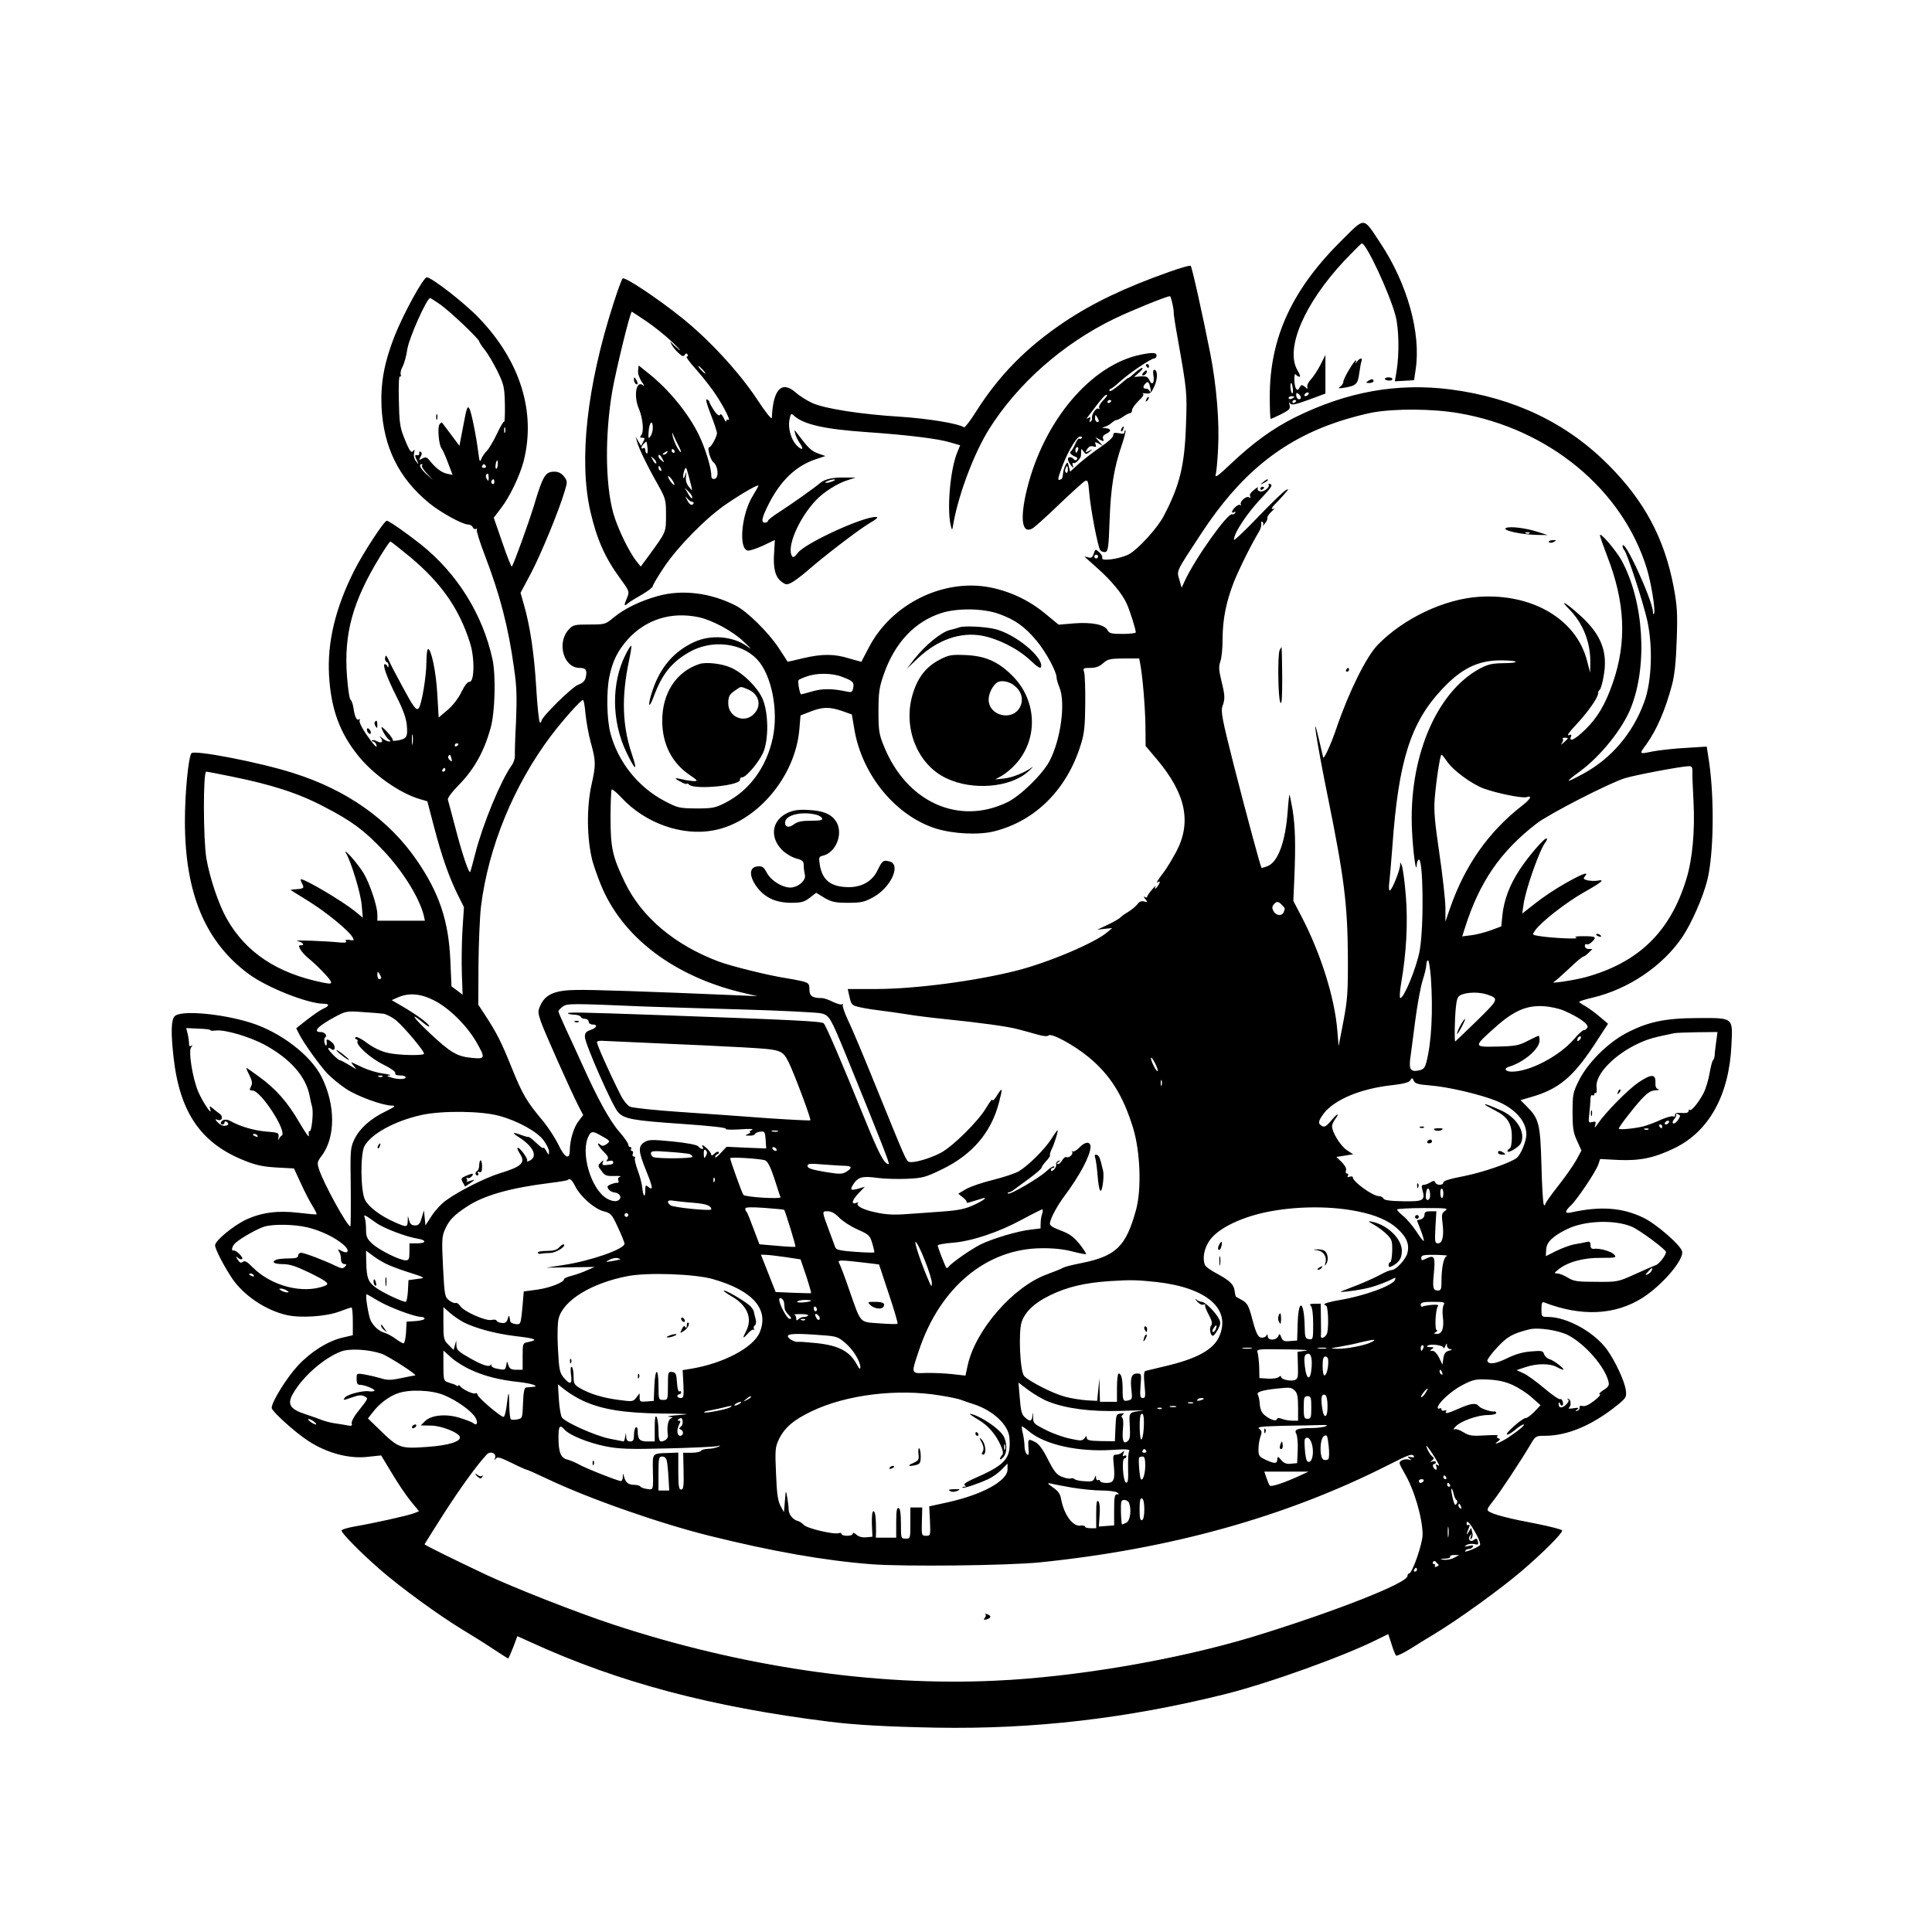 <?xml version="1.0" standalone="no"?>
<!DOCTYPE svg PUBLIC "-//W3C//DTD SVG 20010904//EN"
 "http://www.w3.org/TR/2001/REC-SVG-20010904/DTD/svg10.dtd">
<svg version="1.0" xmlns="http://www.w3.org/2000/svg"
 width="1024pt" height="1024pt" viewBox="0 0 1024 1024"
 preserveAspectRatio="xMidYMid meet">

<g transform="translate(0,1024) scale(0.1,-0.1)"
fill="#000000" stroke="none">
<path d="M7119 8974 c-269 -264 -389 -521 -389 -836 0 -65 2 -118 5 -118 3 0
28 11 56 25 43 22 49 29 44 48 -4 15 -3 18 3 9 7 -11 26 -7 98 19 l89 33 0
103 0 102 -26 -52 c-15 -29 -38 -64 -51 -78 -13 -14 -22 -32 -19 -40 4 -12 1
-12 -13 1 -16 12 -19 12 -28 -4 -8 -15 -12 -16 -19 -5 -11 17 -12 88 -1 74 4
-5 12 -11 19 -12 7 -2 3 13 -10 34 -67 114 35 353 248 581 48 50 90 92 93 92
24 -1 145 -260 178 -381 19 -69 21 -205 6 -297 l-9 -53 51 3 51 3 8 55 c30
193 -44 457 -187 672 -92 139 -79 138 -197 22z m-267 -793 c2 -17 1 -28 -4
-25 -8 5 -12 54 -4 54 2 0 6 -13 8 -29z m42 -52 c-8 -13 -24 -1 -24 18 0 13 3
13 15 3 8 -7 12 -16 9 -21z m41 21 c-3 -5 -11 -10 -16 -10 -6 0 -7 5 -4 10 3
6 11 10 16 10 6 0 7 -4 4 -10z m-75 -14 c0 -2 -7 -6 -15 -10 -8 -3 -15 -1 -15
4 0 6 7 10 15 10 8 0 15 -2 15 -4z m10 -20 c0 -3 -4 -8 -10 -11 -5 -3 -10 -1
-10 4 0 6 5 11 10 11 6 0 10 -2 10 -4z"/>
<path d="M6197 8799 c-237 -84 -406 -165 -558 -267 -198 -133 -344 -281 -466
-474 -30 -48 -59 -85 -63 -83 -33 21 -189 46 -335 56 -213 13 -404 43 -470 73
-28 13 -68 38 -88 56 -74 65 -120 16 -126 -134 -1 -12 -34 30 -82 103 -93 140
-251 311 -393 425 -131 105 -305 221 -316 210 -5 -5 -27 -65 -49 -134 -140
-435 -184 -828 -122 -1100 34 -147 77 -245 156 -353 51 -70 52 -72 39 -104
-18 -43 -18 -49 4 -31 9 8 43 29 75 47 31 18 57 38 57 44 0 7 26 50 57 97 75
113 226 266 332 338 83 57 171 107 171 98 0 -3 -14 -27 -30 -54 -60 -96 -77
-281 -27 -290 10 -2 46 10 81 26 l63 30 -4 -67 c-6 -83 6 -129 39 -154 23 -17
28 -18 55 -4 16 9 51 35 79 59 81 72 271 218 331 254 43 25 51 34 34 34 -72 0
-376 -140 -413 -191 -16 -21 -24 -26 -30 -17 -30 48 35 199 126 296 40 43 115
91 169 107 l42 14 -62 0 c-61 1 -102 -9 -126 -29 -26 -23 -155 -114 -214 -152
-35 -22 -63 -44 -63 -49 0 -5 -7 -9 -15 -9 -23 0 -18 24 19 98 64 126 145 203
250 238 l51 17 -32 11 c-43 15 -56 27 -119 111 -15 19 -15 19 -9 -5 4 -14 15
-37 26 -52 23 -33 8 -37 -21 -6 -28 31 -44 89 -36 133 7 34 9 36 25 21 51 -46
163 -71 381 -86 217 -15 383 -35 447 -55 l52 -15 -15 -37 c-37 -87 -56 -298
-35 -388 7 -29 8 -29 15 15 29 157 109 368 188 495 152 242 392 454 665 586
89 43 276 119 294 119 6 0 23 -78 20 -93 0 -4 8 -60 20 -125 51 -287 51 -291
45 -462 -7 -217 -33 -323 -118 -485 -33 -64 -140 -181 -187 -204 -48 -24 -145
-37 -139 -19 3 7 -4 21 -16 31 -20 18 -21 18 -29 -8 -7 -20 -13 -24 -30 -19
-12 4 -20 4 -17 2 3 -3 33 -30 68 -61 71 -63 131 -135 154 -187 16 -35 48
-136 48 -152 0 -4 -31 -8 -70 -8 -59 0 -71 3 -80 20 -16 30 -83 43 -177 36
l-82 -7 -68 56 c-86 72 -185 119 -292 141 -249 50 -526 -86 -646 -318 -21 -40
-39 -74 -39 -75 -1 -1 -30 7 -65 17 -79 25 -144 25 -246 1 -44 -11 -80 -19
-81 -18 0 1 -21 34 -47 73 -54 82 -167 194 -229 225 -132 67 -282 86 -411 50
-94 -26 -178 -67 -236 -115 -42 -35 -45 -36 -127 -36 -79 0 -87 -2 -109 -26
-66 -71 -28 -204 57 -204 33 0 41 -12 33 -48 -4 -20 -15 -32 -40 -41 -32 -11
-195 -171 -195 -192 0 -5 -4 -9 -8 -9 -5 0 -14 84 -20 188 -11 181 -33 328
-67 444 l-16 56 55 103 c54 103 150 336 179 436 15 49 15 53 -4 78 -14 17 -30
25 -50 25 -49 0 -61 -20 -109 -180 -29 -94 -104 -302 -117 -323 -2 -4 -25 52
-50 126 l-46 133 38 50 c47 61 99 170 120 248 67 261 -17 532 -236 760 -75 79
-251 216 -277 216 -18 0 -123 -191 -171 -312 -54 -138 -74 -246 -69 -371 10
-216 91 -381 252 -513 59 -49 177 -114 207 -114 11 0 22 -7 25 -15 4 -8 11
-12 17 -8 5 3 7 2 4 -4 -3 -5 16 -67 43 -137 80 -209 125 -381 155 -601 14
-95 15 -153 10 -280 -5 -88 -7 -171 -6 -183 0 -13 -7 -36 -18 -50 -58 -82
-151 -308 -191 -462 -12 -47 -24 -92 -27 -100 -6 -18 -44 94 -84 250 -17 63
-32 122 -35 131 -3 10 22 42 64 85 76 79 128 172 162 294 24 84 29 280 10 367
-52 238 -188 455 -380 608 -77 61 -169 125 -180 125 -14 0 -126 -172 -173
-265 -99 -197 -143 -378 -133 -555 10 -176 56 -304 155 -426 80 -100 220 -198
325 -229 l41 -12 35 -134 c41 -157 80 -268 126 -361 l33 -66 -8 -124 c-4 -67
-5 -172 -3 -232 l4 -108 -29 22 -30 22 -6 136 c-9 210 -58 357 -177 531 -148
216 -372 375 -657 464 -174 56 -521 123 -538 105 -16 -16 -35 -210 -35 -360 0
-382 107 -640 339 -811 96 -71 313 -157 396 -157 33 0 32 -12 -3 -27 -15 -7
-53 -33 -85 -58 l-57 -45 15 -30 c26 -51 107 -163 149 -209 23 -24 68 -61 100
-82 60 -40 195 -89 244 -89 22 0 16 -6 -33 -30 -81 -39 -138 -90 -166 -147
-22 -46 -23 -56 -20 -255 1 -115 0 -208 -2 -208 -17 0 -143 230 -166 302 -11
34 -10 40 13 71 75 98 75 271 0 420 -58 115 -217 236 -374 286 -156 49 -372
68 -404 35 -19 -18 -21 -87 -6 -219 33 -294 147 -457 380 -548 57 -23 97 -31
167 -35 l91 -5 37 -80 c20 -44 48 -98 62 -120 13 -21 23 -41 21 -43 -2 -2 -45
2 -96 8 -108 13 -194 2 -275 -35 -68 -31 -167 -113 -167 -137 0 -21 47 -111
91 -177 62 -90 176 -167 288 -193 74 -17 211 -8 281 19 30 11 58 21 63 21 4 0
7 -33 7 -73 l0 -74 -56 -13 c-78 -19 -166 -74 -235 -148 -58 -62 -139 -192
-139 -224 0 -18 125 -131 195 -176 100 -65 219 -96 319 -83 l66 7 55 -91 c30
-51 75 -118 100 -149 l46 -56 -28 -11 c-32 -12 -205 -51 -310 -69 -40 -7 -73
-17 -73 -22 0 -14 100 -116 202 -205 107 -94 318 -248 448 -326 47 -28 117
-72 157 -99 40 -26 74 -48 76 -48 3 0 14 27 27 59 l22 59 75 -34 c462 -211
951 -341 1576 -419 143 -18 312 -27 569 -32 517 -9 1010 48 1533 178 237 60
635 203 814 294 l49 24 18 -55 c9 -30 20 -57 24 -59 5 -3 37 13 72 34 34 22
95 59 133 82 126 76 350 238 461 333 112 96 214 198 214 214 0 5 -62 21 -137
36 -140 26 -226 48 -252 65 -12 8 -8 17 21 53 34 42 145 209 200 302 26 45 29
46 76 46 121 0 254 57 386 164 45 37 48 42 43 78 -6 47 -56 154 -99 214 -67
93 -213 174 -314 174 -33 0 -34 1 -34 41 0 31 3 40 14 36 197 -76 376 -68 521
24 106 67 224 206 210 248 -11 35 -138 145 -205 177 -112 54 -227 62 -382 28
-35 -8 -36 5 -2 37 33 31 131 177 145 216 l10 30 97 -5 c115 -5 191 11 298 63
183 89 289 282 301 546 7 149 14 144 -187 143 -169 -1 -259 -21 -373 -81 -96
-51 -201 -156 -247 -247 -33 -66 -35 -75 -35 -171 0 -86 4 -109 24 -152 l23
-51 -27 -50 c-15 -27 -58 -89 -96 -137 -38 -48 -69 -92 -69 -98 0 -6 -3 -7 -7
-3 -5 4 -10 98 -13 209 -6 223 -13 248 -80 315 l-31 31 58 17 c143 41 219 104
331 273 l75 115 -44 37 c-24 21 -59 46 -76 56 -18 10 -33 20 -33 23 0 3 31 13
70 22 191 45 373 168 477 322 48 71 110 212 132 301 34 137 38 427 10 624
l-13 84 -110 -7 c-61 -3 -141 -12 -178 -19 -72 -15 -71 -15 -32 38 54 75 100
180 136 315 14 54 21 121 25 240 5 143 2 180 -16 278 -49 258 -155 456 -344
646 -222 224 -502 358 -839 402 -283 36 -549 -12 -824 -148 -120 -60 -221
-134 -340 -246 -62 -59 -85 -77 -81 -60 4 13 10 75 13 139 8 140 -8 338 -42
509 -40 202 -96 454 -103 461 -3 4 -55 -11 -114 -32z m-3862 -174 c52 -37 205
-182 205 -195 0 -4 13 -24 30 -45 16 -20 46 -71 67 -113 34 -71 37 -84 39
-175 1 -54 -1 -95 -4 -92 -3 3 -20 -26 -38 -64 -18 -38 -42 -79 -54 -91 -11
-11 -25 -31 -29 -43 -7 -18 -10 -13 -15 28 -12 96 -37 218 -48 239 -10 18 -15
5 -32 -88 l-21 -109 -44 59 c-24 32 -46 61 -48 64 -2 2 -9 -2 -14 -10 -11 -17
-3 -109 11 -126 5 -6 21 -40 34 -76 l25 -65 -29 6 c-29 6 -60 29 -93 70 -14
18 -21 20 -38 11 -19 -10 -20 -10 -10 9 8 13 8 22 1 26 -6 4 -9 1 -8 -7 2 -7
-3 -12 -9 -11 -16 4 -16 -2 -2 -30 10 -22 10 -22 -6 -2 -10 12 -14 30 -10 45
4 16 2 20 -3 12 -12 -18 -22 -3 -52 73 -20 50 -24 81 -26 193 -2 82 0 130 6
127 5 -3 7 1 4 9 -3 8 1 28 10 43 8 15 20 57 25 93 10 61 103 270 121 270 3 0
28 -16 55 -35z m1091 -88 c39 -26 100 -75 135 -108 35 -34 53 -53 39 -43 -13
11 -31 26 -38 34 -11 13 -12 12 -3 -5 5 -11 21 -31 36 -45 20 -19 28 -22 34
-11 6 9 11 10 15 2 4 -6 2 -11 -4 -11 -7 0 17 -33 53 -72 35 -40 82 -100 103
-133 44 -67 80 -140 64 -130 -5 3 -10 0 -11 -7 0 -7 -6 0 -13 16 -9 18 -16 25
-20 17 -5 -7 -16 1 -32 24 -13 20 -24 40 -24 44 0 5 -6 11 -13 14 -9 3 -1 -25
20 -79 18 -46 33 -91 33 -100 0 -18 -31 -74 -40 -74 -14 0 4 -65 21 -80 26
-21 30 -83 7 -88 -13 -2 -18 3 -18 18 0 41 -32 145 -66 215 -56 115 -160 242
-269 328 l-50 40 -3 -27 c-2 -15 6 -39 19 -59 14 -19 17 -27 7 -19 -36 29 -51
-56 -22 -124 21 -50 28 -122 13 -140 -9 -11 -8 -14 5 -14 14 0 15 -3 5 -22
l-11 -21 -15 24 -14 24 7 -25 c9 -35 56 -132 109 -225 43 -77 45 -83 45 -165
0 -93 2 -87 -94 -219 l-40 -54 -23 29 c-40 50 -101 177 -123 256 -42 155 -44
412 -5 644 20 114 96 426 104 422 3 -2 38 -24 77 -51z m299 -257 c10 -11 16
-20 13 -20 -3 0 -13 9 -23 20 -10 11 -16 20 -13 20 3 0 13 -9 23 -20z m4007
-230 c477 -82 867 -404 996 -822 23 -74 47 -220 39 -240 -3 -7 -6 -3 -6 9 -3
65 -159 404 -161 347 0 -5 4 -14 9 -20 15 -15 99 -272 122 -374 30 -136 24
-322 -16 -430 -60 -165 -173 -299 -322 -380 -41 -23 -77 -40 -79 -38 -2 2 24
24 58 48 111 81 230 229 273 341 89 225 67 563 -50 778 -30 54 -114 153 -115
134 0 -6 18 -57 39 -112 95 -244 104 -455 29 -671 -40 -115 -82 -185 -146
-247 -53 -52 -87 -69 -76 -38 5 11 2 14 -12 8 -11 -3 6 20 37 53 64 68 119
146 119 168 0 8 4 17 9 20 5 4 15 37 21 75 22 122 -11 212 -114 309 -78 72
-131 106 -68 42 72 -73 112 -174 111 -280 l-1 -55 -17 65 c-57 218 -289 355
-571 337 -185 -12 -400 -114 -537 -254 -60 -61 -153 -248 -218 -438 -30 -89
-68 -172 -72 -159 -1 5 -11 47 -22 94 -42 179 -13 -10 48 -310 85 -419 103
-563 105 -835 1 -196 -2 -234 -24 -350 l-25 -130 -7 84 c-14 173 -87 404 -186
596 l-47 90 5 115 c8 185 5 279 -9 368 -8 45 -15 81 -17 80 -1 -2 -6 -42 -9
-88 -12 -162 -51 -267 -105 -290 -17 -7 -32 -11 -34 -9 -6 9 -82 290 -148 549
-60 237 -68 279 -59 306 15 41 14 57 -6 138 -13 55 -14 74 -5 100 7 18 12 71
12 119 0 104 19 198 60 303 29 72 97 208 133 266 8 13 13 31 12 41 -2 9 1 15
6 11 5 -3 7 -11 3 -17 -3 -7 2 -3 10 8 9 10 15 24 13 29 -2 6 8 21 22 34 14
13 20 21 14 17 -20 -10 -15 4 10 28 12 12 33 35 47 51 22 25 22 27 5 18 -12
-6 -78 -70 -148 -143 -70 -73 -127 -127 -127 -120 0 37 74 148 156 232 41 44
50 58 38 63 -8 3 -13 2 -10 -3 9 -14 -30 -42 -47 -35 -10 3 -14 11 -10 18 8
12 -28 -13 -39 -29 -4 -5 -4 -13 -1 -19 4 -5 1 -6 -6 -2 -15 10 -53 -23 -44
-38 3 -6 2 -8 -2 -3 -5 4 -17 0 -27 -10 -20 -18 -25 -38 -6 -27 7 4 8 3 4 -5
-4 -6 -11 -9 -15 -7 -21 13 -197 -234 -252 -354 l-16 -35 -12 42 c-14 51 -22
35 115 244 205 313 424 493 726 594 57 19 140 41 184 49 118 21 320 20 456 -4z
m-4272 -78 c0 -16 -6 -36 -13 -45 -10 -15 -12 -11 -9 28 4 49 22 63 22 17z
m-783 -24 c-3 -7 -5 -2 -5 12 0 14 2 19 5 13 2 -7 2 -19 0 -25z m919 -70 c20
-38 17 -48 -5 -13 -10 17 -21 44 -25 60 -5 29 -5 29 5 5 6 -14 17 -37 25 -52z
m-164 -12 c2 -19 0 -32 -4 -30 -4 3 -8 12 -8 20 0 8 -4 12 -10 9 -14 -9 -13 8
2 23 16 16 15 17 20 -22z m143 -16 c3 -5 1 -10 -4 -10 -6 0 -11 5 -11 10 0 6
2 10 4 10 3 0 8 -4 11 -10z m-40 -10 c-3 -5 -12 -10 -18 -10 -7 0 -6 4 3 10
19 12 23 12 15 0z m-24 -32 c11 -21 11 -22 -4 -9 -10 7 -17 17 -17 22 0 15 9
10 21 -13z m-33 -24 c-4 -3 -12 5 -18 18 -12 22 -12 22 6 6 10 -10 15 -20 12
-24z m-840 -8 c-1 -14 -5 -23 -9 -20 -7 4 0 44 7 44 2 0 3 -11 2 -24z m-402
-3 c-3 -4 8 -23 26 -42 l33 -36 -37 34 c-32 30 -41 51 -21 51 4 0 3 -3 -1 -7z
m339 -3 c3 -5 -1 -10 -10 -10 -9 0 -13 5 -10 10 3 6 8 10 10 10 2 0 7 -4 10
-10z m929 -16 c3 -8 2 -12 -4 -9 -6 3 -10 10 -10 16 0 14 7 11 14 -7z m146
-36 c23 -89 23 -85 1 -58 -13 16 -18 35 -15 55 3 28 3 28 -5 5 -6 -16 -9 -19
-10 -8 -1 17 8 48 15 48 2 0 8 -19 14 -42z m-1060 -10 c0 -18 -2 -20 -9 -8 -6
8 -7 18 -5 22 9 14 14 9 14 -14z m984 -37 c-5 -6 -33 31 -33 44 -1 6 8 -1 19
-15 10 -14 17 -27 14 -29z m-954 13 c0 -8 -5 -12 -10 -9 -6 4 -8 11 -5 16 9
14 15 11 15 -7z m1795 6 c-11 -5 -27 -9 -35 -9 -9 0 -8 4 5 9 11 5 27 9 35 9
9 0 8 -4 -5 -9z m-746 -89 c-2 -6 -12 4 -22 22 l-18 32 21 -21 c13 -12 21 -27
19 -33z m0 -21 c7 0 9 -5 6 -10 -8 -13 -22 -4 -35 23 -10 20 -10 20 3 5 8 -10
20 -18 26 -18z m-1493 -294 c162 -136 257 -271 314 -450 27 -81 25 -212 -2
-210 -10 1 -26 -20 -43 -55 -16 -33 -46 -72 -74 -95 l-46 -39 -7 120 c-6 118
-32 243 -49 243 -5 0 -9 -31 -9 -69 0 -77 -26 -231 -42 -246 -12 -12 -27 8
-84 114 -53 98 -59 110 -75 145 -12 24 -15 26 -18 10 -2 -10 2 -20 8 -22 6 -2
11 -11 10 -20 0 -11 -2 -12 -6 -4 -2 6 -8 12 -13 12 -15 0 11 -72 62 -173 34
-67 51 -114 54 -150 6 -62 0 -72 -45 -81 -19 -3 -32 -4 -29 -1 3 3 -8 21 -25
40 -17 19 -32 33 -34 31 -6 -5 25 -58 39 -67 10 -7 10 -9 -1 -9 -8 0 -24 8
-35 18 -16 13 -18 13 -8 1 16 -21 4 -31 -20 -18 -11 6 -22 8 -26 5 -3 -3 -1
-6 5 -6 6 0 14 -7 17 -16 11 -29 -14 -3 -55 57 -22 33 -37 64 -33 71 4 6 3 8
-3 5 -13 -8 -23 14 -30 63 -3 19 -10 38 -15 41 -6 4 -14 60 -19 125 -17 225
30 396 174 632 27 45 53 82 56 82 3 0 51 -38 107 -84z m3644 4 c0 -5 -4 -10
-10 -10 -5 0 -10 5 -10 10 0 6 5 10 10 10 6 0 10 -4 10 -10z m-525 -304 c86
-31 137 -68 198 -141 50 -59 107 -165 107 -196 0 -9 7 -33 15 -52 34 -81 7
-279 -53 -392 -37 -69 -154 -184 -223 -217 -258 -125 -535 1 -654 297 -26 63
-29 82 -29 185 0 99 4 126 27 193 59 170 164 282 307 328 85 27 222 25 305 -5z
m-1593 -17 c74 -16 182 -74 242 -132 40 -38 43 -43 15 -22 -76 54 -194 63
-282 21 -105 -49 -176 -131 -217 -251 -28 -80 -24 -114 4 -39 45 121 94 183
188 237 117 68 276 52 360 -37 77 -81 115 -270 84 -416 -33 -156 -124 -280
-252 -345 -53 -27 -68 -30 -154 -30 -91 1 -98 3 -169 40 -140 74 -246 208
-286 360 -19 73 -22 220 -5 300 17 82 44 136 97 196 96 106 230 148 375 118z
m2342 -251 c13 -74 25 -220 27 -323 l1 -109 60 -71 c153 -182 185 -333 102
-490 -21 -38 -49 -86 -64 -105 -37 -49 -46 -65 -31 -55 10 6 11 3 2 -14 -12
-22 -27 -30 -16 -8 4 6 -5 -1 -19 -18 -14 -16 -26 -34 -26 -38 0 -5 -6 -5 -12
-1 -8 5 -7 0 2 -11 14 -17 13 -18 -6 -13 -14 4 -26 -1 -35 -14 -8 -11 -30 -29
-49 -41 -19 -11 -38 -25 -41 -29 -3 -5 -32 -22 -65 -38 l-59 -28 40 5 40 4
-25 -21 c-64 -56 -313 -162 -484 -205 -218 -55 -531 -96 -737 -97 l-156 0 10
-44 c10 -42 12 -43 61 -54 28 -6 74 -13 101 -16 28 -3 88 -12 135 -19 47 -8
135 -19 195 -25 198 -20 349 -41 400 -55 28 -7 73 -20 102 -28 34 -10 55 -11
61 -5 14 14 135 -51 213 -116 113 -93 182 -203 235 -376 38 -125 45 -325 15
-433 -53 -194 -106 -245 -291 -282 -47 -9 -89 -20 -95 -24 -5 -4 -44 -20 -85
-35 -178 -64 -379 -293 -421 -482 l-12 -55 -71 8 c-39 4 -101 7 -138 6 -81 -3
-80 -7 -37 121 111 332 357 538 649 540 63 1 118 -5 163 -17 38 -10 71 -16 73
-14 3 2 -13 26 -34 53 -31 38 -52 54 -100 72 -47 18 -60 27 -57 41 5 29 41 94
77 142 80 107 137 214 138 260 0 30 -28 29 -57 -1 -15 -16 -32 -26 -37 -23 -6
4 -8 3 -4 -1 9 -11 -14 -35 -29 -29 -6 3 -16 -5 -23 -16 -6 -12 -16 -21 -23
-21 -8 0 -7 4 3 11 13 9 13 10 0 6 -8 -2 -14 -11 -12 -19 1 -9 -5 -21 -13 -28
-10 -9 -15 -9 -15 -1 0 6 5 11 12 11 6 0 8 3 5 7 -4 4 -22 -7 -40 -24 -38 -36
-195 -128 -204 -119 -4 3 -2 6 3 6 6 0 19 7 29 15 11 8 48 35 83 61 34 25 62
50 62 54 0 5 11 21 25 36 14 15 23 29 20 32 -2 2 2 16 9 31 14 27 37 101 31
101 -1 0 -17 -21 -33 -47 -36 -56 -122 -141 -172 -171 -19 -11 -81 -32 -138
-46 -57 -14 -121 -36 -143 -49 l-40 -24 25 -20 c14 -11 23 -23 19 -26 -3 -4
10 -2 28 4 19 6 42 13 52 16 37 12 14 -8 -40 -33 -45 -21 -81 -29 -163 -35
-58 -4 -145 -11 -195 -14 -65 -5 -110 -3 -163 9 -69 14 -109 36 -94 50 3 4 -1
4 -11 0 -28 -10 -20 17 15 53 l32 33 -34 -10 c-42 -12 -47 -7 -26 25 24 36 48
43 125 32 36 -5 107 -7 157 -5 84 4 98 7 188 51 159 77 260 195 301 354 20 78
19 84 -10 38 -13 -22 -25 -33 -25 -25 0 8 -14 -10 -32 -40 -40 -70 -178 -207
-243 -241 -57 -30 -145 -55 -167 -47 -16 6 -20 17 -179 408 -61 151 -126 306
-145 344 -18 38 -30 74 -27 79 3 6 2 7 -4 4 -6 -4 -27 3 -49 13 -21 11 -47 20
-59 20 -50 0 -65 11 -65 46 0 30 -4 34 -37 43 -21 5 -58 12 -83 16 -89 13
-296 64 -362 89 -233 88 -407 235 -496 419 -66 137 -76 183 -76 344 0 78 3
145 6 148 3 4 27 -16 53 -44 126 -135 321 -204 488 -172 229 43 434 286 454
538 l6 71 54 21 c65 25 101 25 168 2 l50 -18 13 -77 c40 -242 218 -459 431
-527 92 -29 228 -36 311 -15 219 55 386 223 459 461 18 57 22 97 23 215 1 80
-2 155 -6 168 -7 20 -4 22 33 22 28 0 48 7 68 25 25 22 37 24 109 25 l82 0 6
-32z m1989 15 c3 -5 -27 -8 -66 -8 -60 -1 -81 -6 -126 -30 -231 -126 -377
-477 -357 -860 6 -118 22 -234 25 -178 1 12 5 24 10 27 24 15 29 -346 6 -480
-15 -87 -83 -254 -103 -254 -5 0 -3 34 4 77 28 159 37 324 25 467 -6 75 -16
146 -21 158 -8 20 -9 21 -9 3 -1 -28 -44 -135 -55 -135 -5 0 -6 21 -2 48 3 26
10 110 16 187 32 452 97 656 263 832 103 110 189 152 309 153 42 0 79 -3 81
-7z m-3571 -80 c59 -22 66 -29 60 -59 -4 -23 -8 -25 -36 -19 -75 16 -127 16
-179 1 -30 -9 -58 -16 -61 -16 -7 0 -20 70 -13 76 3 3 23 12 44 19 52 19 134
18 185 -2z m-1359 -195 c4 -40 16 -109 28 -153 27 -97 28 -118 5 -220 -28
-123 -26 -291 4 -408 6 -23 25 -77 42 -120 112 -283 392 -496 768 -582 l65
-15 -115 5 c-468 20 -768 30 -846 28 -111 -1 -162 -23 -188 -78 -16 -34 -16
-39 0 -88 17 -50 158 -367 203 -455 l22 -42 -25 -33 c-26 -34 -45 -99 -46
-154 0 -54 -27 -40 -61 31 -17 35 -53 90 -79 122 -89 106 -109 140 -166 280
-57 142 -80 187 -143 284 l-36 55 1 210 c1 115 7 254 13 308 39 317 174 645
372 908 64 84 157 189 169 189 4 0 10 -33 13 -72z m-916 -160 c-2 -13 -4 -3
-4 22 0 25 2 35 4 23 2 -13 2 -33 0 -45z m6123 29 c0 -2 -10 -12 -22 -23 -14
-12 -18 -13 -10 -3 6 9 9 19 5 22 -3 4 1 7 10 7 10 0 17 -2 17 -3z m-5880 -31
c0 -3 -4 -8 -10 -11 -5 -3 -10 -1 -10 4 0 6 5 11 10 11 6 0 10 -2 10 -4z m-37
-77 c4 -16 3 -18 -9 -8 -7 6 -11 15 -8 20 8 13 11 11 17 -12z m5276 -14 c32
-48 129 -119 194 -144 72 -26 205 -53 228 -46 33 11 21 -11 -26 -47 -177 -139
-301 -315 -380 -543 l-24 -70 0 76 c-1 42 -15 170 -32 285 -24 163 -30 227
-25 289 8 98 29 235 36 235 3 0 16 -16 29 -35z m1301 -52 c-1 -16 2 -89 6
-163 8 -154 -6 -306 -38 -409 -85 -279 -252 -442 -533 -520 -63 -17 -196 -37
-169 -25 6 2 41 34 79 69 37 36 72 65 77 65 4 0 17 9 28 20 l20 20 -20 0 c-11
0 -20 7 -20 16 0 8 4 13 10 9 5 -3 18 3 29 14 25 25 19 29 -49 29 -38 0 -49
-3 -35 -8 21 -9 -133 -2 -198 9 -37 6 -37 6 -21 29 31 45 163 148 258 202 98
55 116 71 71 62 -13 -2 -36 -1 -51 2 -21 6 -24 9 -14 21 24 28 -10 16 -104
-37 -50 -28 -122 -76 -159 -106 l-69 -54 7 48 c10 78 87 296 117 331 6 7 9 16
6 19 -9 8 -98 -95 -146 -169 -52 -81 -80 -155 -89 -237 l-6 -60 -56 -21 c-31
-11 -77 -23 -103 -26 l-48 -6 14 44 c77 243 187 405 380 554 66 51 384 214
467 240 54 17 294 62 337 64 18 1 22 -4 22 -26z m-6610 7 c0 -5 -5 -10 -11
-10 -5 0 -7 5 -4 10 3 6 8 10 11 10 2 0 4 -4 4 -10z m-1136 -35 c218 -44 360
-90 494 -161 147 -76 210 -123 312 -230 105 -111 192 -251 216 -346 l6 -28
-126 0 -126 0 0 34 c0 43 -40 163 -73 218 -14 24 -45 63 -67 88 -23 25 -35 34
-27 20 29 -50 78 -211 84 -277 l6 -67 -44 36 c-63 51 -260 168 -284 168 -3 0
-1 -9 5 -21 14 -26 11 -29 -29 -32 -17 -1 -31 -3 -31 -4 0 0 44 -28 98 -61 94
-59 213 -156 232 -192 8 -15 5 -16 -17 -12 -18 3 -24 1 -19 -6 5 -8 -6 -10
-36 -7 -68 7 -245 14 -223 8 28 -7 43 -23 22 -23 -15 0 -15 -3 -5 -22 7 -12
24 -31 38 -43 47 -38 117 -110 123 -126 5 -14 0 -15 -41 -7 -243 49 -410 160
-511 340 -42 75 -88 210 -107 317 -17 99 -18 461 -1 461 5 0 64 -11 131 -25z
m5570 -681 c18 -18 18 -17 10 -38 -9 -23 -41 -20 -54 5 -9 15 -8 24 1 35 15
18 24 18 43 -2z m790 -386 c12 -178 3 -346 -24 -448 -8 -31 -16 -39 -42 -44
-40 -8 -50 6 -44 59 3 22 15 111 26 198 11 86 29 185 40 220 11 34 20 72 20
85 0 12 4 22 9 22 4 0 11 -41 15 -92z m-5564 0 c0 -5 -4 -8 -10 -8 -5 0 -10
10 -10 23 0 18 2 19 10 7 5 -8 10 -18 10 -22z m5861 -89 c65 -22 64 -24 -54
-140 -62 -60 -113 -109 -114 -109 -5 0 -3 118 3 178 6 54 10 62 33 71 36 13
92 13 132 0z m-5581 -31 c78 -39 171 -130 223 -218 51 -89 50 -94 -21 -87 -79
7 -113 27 -223 130 -90 84 -112 119 -36 56 20 -17 35 -24 32 -17 -7 16 -70 62
-144 105 l-55 32 34 15 c58 25 119 20 190 -16z m1125 -33 c55 -2 278 -9 495
-15 217 -6 412 -16 433 -21 43 -11 49 -22 130 -219 184 -451 234 -580 228
-580 -25 0 -51 50 -137 262 -111 274 -196 472 -208 484 -11 11 -152 18 -876
44 -424 15 -480 16 -480 9 0 -3 15 -6 32 -7 18 0 34 -6 36 -11 2 -6 12 -11 23
-11 10 0 19 -7 19 -15 0 -8 9 -15 20 -15 30 0 24 -17 -10 -29 -24 -8 -30 -16
-30 -37 0 -35 146 -367 176 -399 33 -36 78 -44 341 -62 144 -10 238 -20 230
-26 -7 -4 24 -6 73 -3 56 4 78 3 65 -3 -11 -5 -15 -10 -10 -11 6 -1 1 -5 -10
-10 -18 -8 -17 -9 7 -9 14 -1 28 3 30 9 2 5 14 11 28 12 23 3 25 -1 28 -43 l3
-46 -105 4 -105 5 -31 -33 c-16 -18 -30 -28 -30 -22 0 6 6 13 13 16 6 2 9 7 6
11 -4 4 -14 0 -23 -9 -9 -9 -16 -12 -16 -6 0 6 -9 20 -20 31 -21 21 -35 27
-25 10 9 -15 -11 -12 -24 4 -7 8 -56 18 -136 26 -112 11 -128 10 -150 -4 -34
-22 -32 -48 10 -152 36 -88 38 -107 10 -84 -13 11 -15 8 -15 -20 0 -43 -12
-31 -16 16 -2 19 -12 60 -24 91 -11 30 -18 59 -15 64 4 5 1 9 -5 9 -7 0 -10 7
-6 15 3 8 1 15 -5 15 -6 0 -7 5 -4 10 3 6 1 10 -4 10 -6 0 -11 6 -11 13 0 8
-22 39 -48 69 -50 57 -115 175 -197 358 -26 58 -65 142 -86 187 -21 46 -39 87
-39 92 0 6 10 17 23 26 23 17 42 17 442 0z m4865 -22 c78 -34 130 -71 124 -88
-4 -8 -12 -15 -19 -15 -7 0 -30 -21 -51 -46 -78 -91 -235 -174 -331 -174 -35
0 -45 17 -15 26 79 24 162 95 162 139 0 14 -2 25 -5 25 -3 0 -29 -12 -58 -27
-46 -24 -65 -28 -160 -30 -129 -3 -129 -2 -12 102 97 87 165 117 255 112 36
-2 86 -13 110 -24z m-6257 -16 c15 -3 45 -18 65 -34 42 -34 157 -171 149 -179
-10 -10 -134 -7 -189 5 -38 8 -75 26 -110 51 -28 22 -56 36 -62 33 -6 -4 -6
-8 2 -11 7 -2 10 -7 7 -11 -11 -18 67 -89 134 -122 41 -20 68 -39 66 -46 -3
-9 6 -13 25 -13 17 0 30 -4 30 -10 0 -12 -44 -12 -80 0 -22 7 -22 8 -5 10 11
2 -5 6 -35 10 -30 4 -77 18 -105 31 -27 13 -54 25 -60 28 -5 2 -1 -6 10 -19
19 -22 18 -21 -22 4 -24 14 -46 26 -50 26 -11 0 -63 52 -63 63 0 5 6 4 14 -2
22 -18 28 14 7 33 -19 17 -32 21 -30 9 4 -24 -4 -34 -10 -13 -4 14 -3 28 2 31
14 10 -1 29 -24 29 -44 0 -12 33 76 80 57 31 64 32 145 26 47 -3 98 -7 113 -9z
m-918 -87 c-2 -3 11 -4 29 -2 49 6 183 -34 263 -78 132 -73 212 -164 233 -263
4 -23 11 -53 15 -67 7 -31 -4 -132 -14 -125 -5 2 -6 -8 -4 -23 3 -16 -17 12
-50 68 -63 109 -125 179 -215 244 -34 25 -64 46 -66 46 -2 0 5 -18 16 -39 15
-31 17 -44 8 -60 -9 -18 -8 -21 8 -21 45 0 186 -219 155 -239 -6 -3 -13 -13
-16 -21 -2 -8 -3 -3 -1 11 3 26 1 26 -70 32 -65 6 -137 28 -188 57 -10 5 -24
7 -33 4 -17 -7 -21 -24 -5 -24 6 0 10 5 10 11 0 5 5 7 10 4 16 -10 12 -21 -9
-22 -11 -1 -27 7 -37 18 -15 16 -15 19 -2 14 24 -10 34 16 12 32 -10 7 -27 20
-37 29 -18 14 -18 14 -12 -8 10 -35 -42 43 -65 97 -29 69 -53 215 -37 234 9
11 9 13 0 8 -7 -5 -12 -1 -11 10 0 10 -3 33 -7 51 l-8 33 66 -3 c36 -1 64 -5
62 -8z m7981 -62 c-4 -29 -8 -62 -8 -73 -1 -11 -5 -22 -9 -25 -4 -3 -12 -34
-18 -69 -6 -35 -20 -82 -32 -105 -26 -50 -65 -97 -73 -89 -3 4 -6 1 -6 -6 0
-8 -13 -12 -37 -10 -27 2 -37 -1 -35 -10 2 -8 -3 -11 -11 -8 -7 3 -36 -6 -64
-18 -27 -13 -68 -28 -89 -34 -44 -12 -134 -21 -134 -13 0 9 76 108 119 155 33
35 51 47 75 48 17 1 24 3 15 6 -12 3 -16 14 -15 36 2 46 -23 45 -91 -1 -55
-38 -173 -157 -215 -219 -15 -22 -18 -24 -13 -6 5 18 3 20 -16 16 -20 -6 -21
-3 -15 48 3 30 6 64 6 77 0 13 5 20 10 17 6 -3 10 -1 10 5 0 6 3 9 8 6 4 -2 6
12 4 33 -7 67 95 172 223 231 52 24 82 32 190 54 11 2 67 4 124 5 l104 1 -7
-52z m-724 10 c-7 -7 -12 -8 -12 -2 0 14 12 26 19 19 2 -3 -1 -11 -7 -17z
m-4882 -18 c140 -6 341 -15 445 -21 208 -12 211 -13 245 -79 27 -54 121 -303
115 -308 -2 -2 -102 3 -222 11 -120 9 -328 24 -463 33 -135 9 -256 22 -270 28
-14 6 -36 33 -50 61 -66 131 -130 276 -126 283 3 5 20 7 38 5 18 -1 148 -7
288 -13z m2646 -147 c-6 -6 -36 52 -36 69 1 7 10 -4 21 -25 11 -22 18 -41 15
-44z m-4109 -29 c-3 -3 -12 -4 -19 -1 -8 3 -5 6 6 6 11 1 17 -2 13 -5z m5552
-47 c95 -7 268 -48 352 -82 98 -39 159 -108 159 -177 0 -37 -29 -107 -51 -125
-32 -26 -180 -77 -281 -97 -70 -13 -108 -25 -108 -33 0 -17 -37 -17 -43 0 -3
10 -9 10 -26 0 -11 -7 -27 -13 -35 -13 -11 0 -13 -7 -7 -27 16 -56 6 -62 -103
-60 -69 1 -101 6 -104 15 -2 6 -12 12 -23 12 -33 0 -139 77 -139 100 0 5 -7 6
-17 3 -11 -4 -14 -3 -9 5 4 7 2 12 -4 12 -7 0 -9 7 -6 16 4 10 -5 26 -22 44
l-29 28 45 7 44 7 -35 23 c-33 23 -77 94 -77 126 0 8 7 24 15 35 29 38 14 35
-18 -4 -26 -31 -37 -38 -50 -30 -23 12 -21 25 9 66 57 74 196 132 360 150 63
7 92 15 99 26 9 15 11 14 18 -2 7 -16 24 -20 86 -25z m-1422 1 c-3 -7 -5 -2
-5 12 0 14 2 19 5 13 2 -7 2 -19 0 -25z m-3512 -162 c98 -26 204 -85 236 -130
16 -21 29 -48 29 -60 -1 -20 -2 -19 -15 4 -8 14 -14 21 -15 16 0 -6 -16 6 -36
25 -19 18 -38 33 -42 33 -4 -1 -16 2 -27 6 -60 22 -67 20 -24 -8 76 -49 100
-100 58 -123 -13 -6 -19 -7 -15 -1 6 11 -43 76 -51 68 -3 -2 3 -16 12 -30 32
-48 12 -69 -107 -105 -75 -23 -216 -94 -282 -142 -25 -17 -59 -54 -78 -83
l-33 -51 -4 40 -4 40 -12 -40 c-9 -32 -17 -40 -35 -40 -17 0 -26 7 -31 25 l-7
25 -1 -27 c-1 -34 -6 -34 -73 -4 -72 32 -134 79 -153 116 -24 46 -26 244 -3
286 36 65 162 134 305 165 108 23 314 21 408 -5z m6249 -22 c-9 -13 -20 -21
-26 -18 -5 3 -3 13 6 23 9 10 13 21 9 25 -4 4 0 4 9 1 16 -6 16 -9 2 -31z
m-49 -14 c-3 -5 -11 -10 -16 -10 -6 0 -7 5 -4 10 3 6 11 10 16 10 6 0 7 -4 4
-10z m-35 -20 c0 -5 -2 -10 -4 -10 -3 0 -8 5 -11 10 -3 6 -1 10 4 10 6 0 11
-4 11 -10z m-73 -16 c-3 -3 -12 -4 -19 -1 -8 3 -5 6 6 6 11 1 17 -2 13 -5z
m-4614 -11 c-7 -2 -21 -2 -30 0 -10 3 -4 5 12 5 17 0 24 -2 18 -5z m-945 -18
c57 -31 59 -33 37 -49 -14 -10 -24 -11 -32 -4 -26 22 -12 -9 17 -37 22 -21 27
-32 19 -41 -8 -9 -5 -11 10 -7 12 3 21 1 21 -6 0 -12 -1 -12 -38 -16 -18 -2
-22 2 -17 14 5 14 4 14 -11 -1 -16 -15 -16 -18 4 -44 17 -25 26 -28 68 -27 27
1 41 -1 32 -3 -10 -3 -15 -11 -11 -20 3 -8 2 -14 -3 -13 -14 2 -54 -13 -54
-20 1 -16 17 -29 40 -32 31 -5 39 -35 10 -44 -13 -4 -33 1 -53 12 -86 50 -143
248 -96 334 12 23 22 24 57 4z m-1813 -5 c3 -6 -1 -7 -9 -4 -18 7 -21 14 -7
14 6 0 13 -4 16 -10z m2750 -70 c3 -5 2 -10 -4 -10 -5 0 -13 5 -16 10 -3 6 -2
10 4 10 5 0 13 -4 16 -10z m-374 -37 c-9 -16 -10 -14 -11 12 0 21 3 26 11 18
8 -8 8 -16 0 -30z m-88 11 c9 -3 17 -10 17 -15 0 -10 -182 -11 -207 -2 -7 3
-13 12 -13 20 0 13 14 14 93 8 50 -3 100 -9 110 -11z m402 -34 c14 -6 28 -33
49 -96 16 -49 30 -94 33 -99 4 -12 -187 0 -197 12 -7 8 -70 184 -70 194 0 8
160 -2 185 -11z m423 -29 c38 -1 41 -11 7 -32 -22 -13 -35 -13 -115 0 -68 12
-90 19 -90 31 0 13 12 14 83 8 45 -3 97 -7 115 -7z m-691 -83 c-3 -8 -6 -5 -6
6 -1 11 2 17 5 13 3 -3 4 -12 1 -19z m-738 -26 c27 -54 101 -119 150 -132 39
-10 44 -16 76 -85 19 -41 35 -80 35 -87 -1 -29 -182 -92 -325 -113 l-90 -14
128 2 129 2 -39 -17 c-21 -10 -57 -23 -80 -29 -24 -6 -43 -14 -43 -18 0 -17
-72 -46 -140 -56 l-74 -10 -3 -35 c-1 -19 -5 -59 -8 -88 -6 -50 -8 -53 -33
-50 -15 2 -28 9 -28 16 -4 32 -7 35 -13 12 -6 -19 -13 -24 -32 -22 -13 1 -25
7 -27 12 -2 6 -14 7 -28 4 -29 -7 -147 45 -165 74 -7 11 -18 18 -24 16 -6 -3
-22 4 -35 14 -23 18 -24 28 -32 177 -7 143 -6 162 11 200 22 49 47 75 119 122
90 58 227 97 437 123 49 6 92 13 94 16 11 11 22 1 40 -34z m4531 -49 c0 -13
-6 -23 -13 -23 -9 0 -12 11 -9 36 5 39 22 29 22 -13z m70 12 c0 -33 -15 -33
-16 0 -1 14 2 25 7 25 5 0 9 -11 9 -25z m-3975 -50 c70 -6 94 -15 95 -35 0
-10 -204 10 -217 22 -22 18 -15 30 15 24 15 -2 63 -8 107 -11z m481 -37 c6 -7
63 -192 60 -196 -2 -2 -46 0 -98 5 l-93 8 -31 82 c-17 46 -33 86 -37 90 -4 3
-7 11 -7 17 0 8 29 9 101 4 56 -4 103 -9 105 -10z m3042 -9 c91 -18 162 -49
205 -88 53 -47 69 -87 56 -134 -9 -32 -57 -85 -80 -88 -18 -3 -25 -5 -74 -31
-27 -14 -79 -37 -115 -51 -36 -14 -72 -28 -80 -31 -26 -10 93 5 147 19 43 11
95 31 135 52 4 2 5 -2 2 -10 -12 -31 -163 -86 -296 -108 -43 -7 -78 -17 -78
-21 0 -4 4 -8 8 -8 11 0 15 -103 7 -142 -6 -27 -38 -41 -34 -15 1 6 1 47 0 90
l-1 77 -32 0 c-25 0 -29 -3 -20 -12 7 -7 12 -44 12 -96 0 -80 -1 -83 -22 -80
-20 3 -22 9 -23 68 -3 137 -33 151 -37 18 l-3 -93 -38 -3 c-31 -3 -39 1 -46
20 -8 20 -10 21 -16 6 -4 -10 -18 -18 -31 -18 -16 0 -24 6 -25 18 0 10 -3 12
-6 5 -2 -7 -13 -13 -24 -13 -22 0 -32 22 -57 118 -14 51 -23 66 -47 80 -16 9
-32 18 -34 19 -2 1 -5 14 -7 29 -3 35 -25 56 -93 93 -33 17 -62 38 -65 47 -13
35 -5 82 22 125 44 68 175 132 332 160 152 27 323 26 458 -2z m462 4 c-19 -13
-20 -21 -14 -69 8 -67 -1 -104 -24 -104 -17 0 -18 8 -14 85 l5 85 -32 0 c-24
0 -31 -4 -31 -19 0 -10 -9 -21 -20 -24 l-20 -5 20 -52 c11 -29 19 -55 16 -57
-2 -3 -20 20 -39 50 -20 30 -51 67 -71 83 -19 15 -33 31 -31 34 2 3 65 7 140
7 122 0 134 -1 115 -14z m-2136 -15 c-7 -19 -9 -39 -9 -79 0 0 -22 -3 -50 -6
-69 -7 -205 -48 -268 -79 -52 -26 -156 -99 -169 -118 -4 -6 -9 -8 -12 -6 -6 7
-46 109 -46 119 0 4 35 11 78 14 102 8 243 55 367 122 55 30 104 54 108 55 5
0 5 -10 1 -22z m-1077 -21 c17 -18 61 -47 97 -63 61 -27 67 -32 79 -74 8 -25
12 -47 11 -48 -1 -2 -47 -1 -102 3 -80 6 -101 11 -105 24 -3 9 -17 45 -30 81
-42 113 -42 110 -10 110 19 0 39 -11 60 -33z m-1117 13 c0 -5 -4 -10 -10 -10
-5 0 -10 5 -10 10 0 6 5 10 10 10 6 0 10 -4 10 -10z m-1337 -41 c40 -29 158
-74 220 -84 49 -8 48 -25 -3 -25 l-40 0 0 -45 c0 -38 -3 -45 -20 -45 -32 0
-142 55 -177 88 -28 26 -33 38 -33 76 0 24 -3 52 -7 62 -7 20 -2 17 60 -27z
m6656 -21 c41 -17 181 -121 181 -134 0 -17 -37 -65 -55 -70 -11 -4 -60 -25
-110 -48 -89 -40 -91 -41 -205 -40 -101 0 -119 3 -150 22 -19 12 -44 22 -55
22 -19 1 -19 2 3 20 48 40 132 64 225 63 83 0 86 1 72 18 -17 17 -76 34 -107
30 -12 -2 -18 5 -18 19 0 18 -4 21 -22 17 -13 -3 -41 -9 -63 -12 -22 -4 -65
-20 -96 -35 l-56 -28 2 34 c1 39 34 72 110 109 93 46 253 52 344 13z m-7021
-3 c71 -17 145 -52 191 -91 36 -30 29 -54 -9 -34 -18 10 -21 10 -14 -2 8 -13
10 -18 12 -50 1 -10 9 -18 17 -18 13 0 13 -3 3 -14 -11 -11 -18 -10 -48 4 -54
27 -167 70 -184 70 -9 0 -16 -7 -16 -15 0 -11 -12 -15 -49 -15 -27 0 -56 -3
-65 -6 -31 -12 -15 -24 32 -24 37 0 70 -11 139 -44 97 -48 113 -60 85 -71
-116 -45 -283 -2 -383 98 -29 30 -42 37 -52 29 -10 -8 -16 -5 -27 11 -12 20
-12 21 3 9 8 -7 18 -9 21 -4 6 9 -35 48 -46 44 -15 -4 -8 25 10 40 28 26 119
77 154 87 50 14 156 12 226 -4z m3274 -176 c21 -52 37 -105 37 -119 -1 -23 -2
-22 -16 10 -39 89 -80 211 -70 207 7 -2 29 -46 49 -98z m-2857 -17 c22 -11 72
-30 110 -42 103 -33 104 -33 55 -39 l-45 -6 -3 -57 c-2 -32 -7 -58 -11 -58
-20 0 -119 47 -156 73 -44 31 -52 52 -54 140 l-1 58 33 -24 c17 -14 50 -34 72
-45z m2119 35 l79 -12 30 -88 c16 -49 27 -89 26 -91 -2 -1 -45 0 -96 2 l-92 4
-39 99 -39 99 26 -1 c14 0 62 -6 105 -12z m3505 6 c-17 -4 -29 -60 -29 -139 0
-37 -3 -44 -19 -44 -26 0 -29 14 -21 95 8 80 2 94 -35 77 -32 -15 -32 -15 -32
3 0 12 15 15 76 14 42 -1 69 -3 60 -6z m-4381 -18 c-2 -1 -21 -5 -43 -9 -38
-6 -39 -6 -15 7 14 7 33 11 43 9 10 -3 16 -6 15 -7z m1324 -21 l47 -6 51 -154
c29 -86 50 -158 47 -160 -3 -3 -46 -2 -97 2 -107 8 -95 -5 -159 177 -22 65
-46 128 -52 139 -12 22 -8 22 163 2z m4142 -38 c-3 -8 -13 -17 -22 -21 -13 -5
-13 -2 3 15 21 24 26 25 19 6z m-7409 -26 c3 -6 -1 -7 -9 -4 -18 7 -21 14 -7
14 6 0 13 -4 16 -10z m2435 -20 c212 -61 298 -161 246 -283 -34 -80 -193 -164
-365 -192 l-43 -7 4 -74 c3 -66 1 -74 -14 -74 -10 0 -18 5 -18 10 0 6 5 10 10
10 6 0 10 5 10 11 0 5 -4 8 -9 4 -6 -3 -11 17 -13 47 -3 46 -6 53 -25 56 -22
3 -23 0 -23 -72 0 -74 -1 -76 -25 -76 -24 0 -25 2 -25 75 0 99 -18 97 -22 -2
l-3 -78 -37 -3 c-34 -3 -38 -1 -38 20 l0 23 -18 -23 c-16 -21 -20 -22 -92 -12
-82 10 -157 33 -207 63 -29 17 -33 24 -33 62 0 24 -4 47 -10 50 -6 4 -7 -11
-4 -39 8 -54 -3 -59 -39 -17 -21 26 -24 41 -30 153 -4 75 -2 139 4 161 26 96
174 186 364 223 107 21 359 12 455 -16z m2350 -15 c268 -30 398 -144 331 -291
-31 -68 -119 -116 -281 -154 -52 -13 -101 -24 -108 -26 -9 -3 -11 -21 -6 -74
6 -61 5 -70 -9 -70 -14 0 -16 10 -12 65 5 63 5 65 -19 65 -29 0 -37 -24 -29
-90 5 -42 3 -48 -15 -52 -29 -8 -32 -2 -32 58 0 56 -7 84 -21 84 -5 0 -9 -34
-9 -75 l0 -75 -45 0 -45 0 -2 63 -1 62 -6 -60 -6 -60 -55 3 c-30 2 -82 10
-115 19 -65 17 -192 82 -217 110 -22 25 -31 233 -13 287 19 54 67 100 149 140
92 45 184 67 321 76 110 7 141 6 245 -5z m-4610 -45 c13 -9 13 -10 0 -10 -8 0
-22 5 -30 10 -13 9 -13 10 0 10 8 0 22 -5 30 -10z m485 -55 c57 -34 193 -85
228 -85 9 0 17 -4 17 -9 0 -6 -21 -11 -47 -13 l-48 -3 -3 -57 c-2 -32 -8 -58
-13 -58 -6 0 -25 11 -42 24 -18 13 -43 27 -57 31 -31 9 -58 33 -75 65 -12 25
-31 140 -22 140 3 0 30 -16 62 -35z m2151 -11 c1 -10 2 -25 3 -31 1 -7 10 -22
21 -33 16 -16 17 -20 5 -20 -14 0 -55 76 -55 102 0 18 25 2 26 -18z m143 12
c-10 -9 -79 -14 -74 -5 4 5 22 9 42 9 20 0 34 -2 32 -4z m3352 -24 c-5 -10 -7
-37 -4 -59 8 -60 -3 -93 -30 -93 -18 0 -19 2 -7 10 8 5 11 10 5 10 -12 0 -7
110 6 126 6 8 -3 10 -31 8 -22 -2 -45 -6 -50 -9 -6 -3 -10 1 -10 9 0 13 13 16
65 16 60 0 65 -2 56 -18z m-3321 -23 c0 -5 -4 -9 -8 -9 -5 0 -9 7 -9 15 0 8 4
12 9 9 4 -3 8 -9 8 -15z m-1872 -68 c64 -32 168 -60 276 -73 105 -12 122 -20
66 -31 -30 -6 -30 -7 -30 -77 l0 -70 -34 0 c-26 0 -35 5 -41 23 l-8 22 -4 -22
c-5 -25 -7 -26 -51 -17 -17 3 -29 11 -28 18 2 6 1 8 -1 4 -9 -16 -40 -7 -110
32 -62 35 -73 45 -74 68 l-1 27 -7 -25 -7 -25 -27 27 c-25 25 -27 33 -27 114
l0 86 35 -31 c20 -17 52 -39 73 -50z m1825 37 c-2 -5 -12 -8 -22 -8 -9 0 -22
-5 -29 -12 -9 -9 -12 -8 -12 4 0 9 -4 18 -10 20 -5 2 10 3 34 3 24 0 42 -3 39
-7z m61 -20 c-4 -6 -10 -5 -15 3 -14 22 -10 33 6 19 8 -7 12 -17 9 -22z m-77
-4 c-3 -3 -12 -4 -19 -1 -8 3 -5 6 6 6 11 1 17 -2 13 -5z m4047 -82 c89 -48
192 -166 211 -244 5 -21 1 -29 -27 -46 -18 -12 -27 -22 -19 -22 8 0 -5 -15
-29 -34 -27 -21 -50 -32 -62 -28 -12 3 -18 0 -16 -8 2 -7 -4 -15 -12 -17 -13
-4 -13 -3 0 7 12 9 8 10 -20 6 -19 -3 -30 -3 -25 2 14 10 12 45 -3 48 -7 1 -8
0 -2 -3 7 -3 5 -12 -6 -24 -21 -24 -44 -25 -43 -1 0 10 3 12 6 5 8 -21 22 -15
16 7 -3 11 -9 17 -14 14 -5 -3 -42 22 -82 56 -40 34 -89 70 -110 80 l-39 18
48 16 c58 20 130 20 164 1 14 -8 29 -14 34 -15 16 0 -48 50 -71 56 -12 3 -25
15 -29 26 -6 19 -12 20 -70 15 -43 -3 -83 -15 -126 -36 -61 -30 -98 -35 -105
-14 -2 6 21 38 52 71 54 58 80 73 170 96 48 12 158 -5 209 -32z m-3957 1 c76
-5 86 -9 123 -41 42 -35 80 -98 80 -129 -1 -12 -6 -9 -17 12 -38 72 -95 103
-214 116 -49 5 -93 8 -97 7 -15 -4 -50 13 -56 27 -6 17 42 19 181 8z m2913
-36 c-34 -18 -134 -37 -184 -36 -40 2 -39 2 14 11 30 5 80 15 110 23 72 17 91
18 60 2z m381 -31 c0 -6 4 -2 9 9 7 17 9 17 9 3 1 -10 9 -18 19 -19 11 -1 8
-4 -8 -8 -19 -5 -26 -15 -30 -40 l-5 -34 -17 36 c-11 22 -25 37 -35 37 -15 0
-16 2 -3 10 12 8 10 10 -10 10 -16 0 -21 3 -13 8 18 11 83 2 84 -12z m-107 -1
c-4 -8 -8 -15 -10 -15 -2 0 -4 7 -4 15 0 8 4 15 10 15 5 0 7 -7 4 -15z m-911
-2 c-13 -2 -33 -2 -45 0 -13 2 -3 4 22 4 25 0 35 -2 23 -4z m395 0 c-10 -2
-28 -2 -40 0 -13 2 -5 4 17 4 22 1 32 -1 23 -4z m-5006 -28 c39 -14 195 -115
178 -115 -3 0 -35 -6 -72 -14 -56 -12 -75 -12 -110 -1 -24 7 -62 16 -85 20
-43 7 -43 7 -43 -24 0 -24 4 -31 19 -31 25 0 86 -26 75 -32 -5 -3 -18 -4 -29
-2 -30 5 -112 -16 -126 -32 -14 -18 -11 -17 41 1 31 11 47 12 62 4 21 -11 22
-8 -36 -82 -22 -27 -35 -54 -32 -62 4 -12 -1 -14 -22 -10 -15 3 -45 8 -67 11
-22 3 -51 11 -65 16 -14 6 -54 20 -90 32 -83 27 -99 52 -68 108 52 92 164 190
256 225 45 17 147 11 214 -12z m4899 16 l-44 -6 2 -72 c2 -63 0 -72 -18 -78
-24 -7 -71 4 -71 17 0 7 -5 6 -13 -1 -8 -6 -34 -10 -58 -8 l-44 3 -1 55 c-1
31 -5 65 -8 77 -7 22 -7 22 146 20 84 0 133 -4 109 -7z m-4424 -102 c70 -33
155 -54 253 -64 70 -8 113 -23 73 -26 -13 -1 -29 -2 -35 -3 -9 -1 -14 -26 -16
-82 -3 -80 -3 -82 -30 -87 -15 -3 -30 -3 -34 0 -5 2 -8 37 -9 76 -1 81 -4 79
-14 -5 -4 -32 -11 -58 -16 -58 -16 0 -138 104 -138 118 -1 7 -5 10 -11 7 -11
-7 -71 22 -82 39 -4 6 -8 7 -8 3 0 -5 -6 -5 -12 0 -7 4 -15 8 -18 8 -3 1 -15
4 -27 9 -21 7 -23 13 -23 88 l0 80 41 -37 c23 -21 71 -51 106 -66z m4455 17
c-5 -76 -27 -75 -36 1 -5 40 -3 59 6 64 23 14 33 -9 30 -65z m88 27 c0 -38
-10 -73 -21 -73 -5 0 -9 23 -9 50 0 38 4 50 15 50 10 0 15 -10 15 -27z m604
-59 c3 -8 2 -12 -4 -9 -6 3 -10 10 -10 16 0 14 7 11 14 -7z m376 -66 c30 -14
75 -43 100 -66 l45 -40 -33 -35 c-19 -19 -39 -34 -46 -33 -15 1 -108 -79 -99
-87 3 -4 22 7 42 23 19 17 40 30 46 30 12 0 -24 -31 -84 -71 -41 -26 -86 -43
-51 -18 12 9 13 12 1 16 -10 4 -10 7 -2 13 7 4 -24 5 -68 2 -69 -4 -84 -2
-115 17 -20 13 -41 19 -48 15 -7 -4 -5 2 6 14 25 29 117 62 171 62 25 0 45 5
45 10 0 6 -3 9 -7 9 -18 -4 -74 15 -84 27 -16 20 -41 17 -105 -11 -61 -27 -79
-31 -69 -15 3 6 -1 7 -9 4 -9 -3 -16 -1 -16 6 0 6 -4 8 -10 5 -5 -3 -10 -1
-10 4 0 24 75 92 133 121 57 29 69 31 137 28 53 -3 92 -12 130 -30z m-2463
-87 c95 -37 224 -54 383 -49 80 3 132 3 115 1 -74 -9 -71 -6 -67 -81 3 -53 1
-71 -12 -81 -22 -18 -30 5 -24 70 3 27 1 52 -5 56 -5 3 -3 9 4 15 10 6 7 8
-11 6 -24 -3 -25 -7 -28 -75 l-3 -72 -74 1 c-60 1 -75 5 -75 17 0 12 -2 12
-12 -2 -12 -14 -19 -15 -77 -2 -35 7 -94 28 -130 47 -63 32 -66 35 -65 68 1
26 0 28 -3 8 -5 -33 -13 -35 -41 -10 -16 13 -22 34 -27 101 l-7 83 53 -40 c30
-22 77 -50 106 -61z m-2466 4 c102 -46 215 -64 414 -67 145 -1 163 -3 95 -8
-47 -3 -71 -8 -55 -9 19 -2 24 -5 13 -8 -17 -4 -25 -46 -18 -92 2 -15 -17 -31
-37 -31 -9 0 -13 18 -13 58 0 31 -5 64 -10 72 -7 10 -10 -7 -10 -57 l0 -73
-39 0 c-41 0 -51 11 -51 56 0 14 -4 22 -10 19 -5 -3 -10 -22 -10 -41 0 -27 -4
-34 -20 -34 -14 0 -20 7 -21 23 l-2 22 -4 -22 c-2 -13 -6 -23 -8 -23 -2 0 -36
7 -76 15 -73 15 -228 84 -250 111 -7 8 -14 52 -17 96 l-5 81 39 -31 c22 -17
64 -43 95 -57z m3773 53 c12 -12 16 -35 16 -87 l0 -71 -29 0 c-16 0 -41 4 -55
9 -17 7 -26 7 -28 -1 -5 -13 -36 -3 -66 22 -15 12 -23 31 -25 57 -1 21 -6 43
-10 50 -9 15 19 24 98 33 77 8 79 7 99 -12z m690 -13 c-9 -14 -19 -23 -22 -20
-5 4 26 45 35 45 2 0 -4 -11 -13 -25z m-5202 -9 c69 -28 149 -86 168 -120 15
-28 8 -45 -12 -29 -7 6 -39 18 -71 28 -73 23 -151 15 -184 -17 l-23 -23 54 -1
c54 0 145 -36 153 -59 8 -25 -58 -46 -174 -54 -141 -10 -150 -7 -247 87 l-66
64 26 33 c33 44 84 83 132 100 61 22 178 18 244 -9z m2629 -2 c52 -8 103 -19
114 -24 11 -4 41 -15 67 -23 101 -33 183 -109 188 -177 9 -112 -18 -143 -197
-221 -33 -15 -48 -26 -40 -31 9 -6 8 -8 -2 -8 -8 0 -12 -2 -10 -5 6 -5 79 19
136 45 24 11 56 34 73 52 l30 31 0 -31 c0 -61 -133 -134 -319 -175 l-96 -21 4
-78 c3 -77 3 -78 -21 -78 -23 0 -24 2 -22 75 l2 75 -31 0 -32 0 0 -82 c0 -82
0 -83 -25 -83 -25 0 -25 1 -25 79 0 54 -4 80 -12 83 -10 4 -13 -16 -13 -76 l0
-81 -54 0 -54 0 1 33 c0 77 -4 107 -14 107 -6 0 -9 -25 -8 -67 l3 -68 -33 -3
c-21 -2 -40 3 -52 14 -11 10 -19 12 -19 6 0 -7 -13 -12 -30 -12 -16 0 -30 4
-30 10 0 5 -6 7 -14 4 -25 -9 -170 25 -186 44 -9 9 -22 18 -30 20 -27 6 -50
35 -50 61 0 14 -4 44 -8 66 -7 40 -7 40 -12 -20 l-5 -60 -18 33 c-14 26 -20
65 -24 171 -6 129 -4 142 16 184 30 61 78 102 175 148 182 87 453 120 677 83z
m2055 -52 c2 -71 -21 -78 -29 -10 -7 54 -2 71 16 65 7 -2 13 -26 13 -55z
m-3056 43 c0 -2 -10 -9 -22 -15 -22 -11 -22 -10 -4 4 21 17 26 19 26 11z
m2970 -55 c0 -53 -2 -60 -20 -60 -18 0 -20 7 -20 60 0 53 2 60 20 60 18 0 20
-7 20 -60z m-570 46 c0 -2 -9 -6 -20 -9 -11 -3 -18 -1 -14 4 5 9 34 13 34 5z
m-2460 -26 c-8 -5 -19 -10 -25 -10 -5 0 -3 5 5 10 8 5 20 10 25 10 6 0 3 -5
-5 -10z m2403 3 c-7 -2 -19 -2 -25 0 -7 3 -2 5 12 5 14 0 19 -2 13 -5z m-2453
-22 c-18 -11 -132 -33 -138 -27 -2 3 13 8 34 11 22 4 53 11 69 15 40 11 53 11
35 1z m2363 2 c-7 -2 -21 -2 -30 0 -10 3 -4 5 12 5 17 0 24 -2 18 -5z m-76 -9
c-3 -3 -12 -4 -19 -1 -8 3 -5 6 6 6 11 1 17 -2 13 -5z m-95 -103 c-2 -34 -8
-61 -13 -61 -10 0 -12 123 -2 133 13 14 18 -11 15 -72z m-2454 7 c-10 -7 -10
-11 0 -15 17 -7 15 -33 -3 -33 -17 0 -20 32 -5 61 8 14 7 19 -2 19 -9 0 -9 3
2 10 11 7 16 4 18 -12 2 -11 -2 -25 -10 -30z m-1944 27 c11 -8 15 -15 10 -15
-6 0 -19 7 -30 15 -10 8 -14 14 -9 14 6 0 19 -6 29 -14z m5361 -25 c-11 -5
-46 -9 -77 -9 -75 -1 -91 -8 -77 -32 5 -11 9 -50 7 -87 l-3 -67 -33 -3 c-24
-3 -38 3 -52 20 -16 19 -19 20 -20 6 0 -26 -12 -28 -58 -7 -39 18 -42 22 -42
59 0 21 5 51 11 67 8 22 7 30 -7 40 -14 10 10 13 132 16 82 1 169 3 194 4 33
1 40 -1 25 -7z m-4031 -19 c27 -29 123 -68 216 -87 72 -14 122 -16 325 -11
132 3 251 9 265 12 21 5 22 4 5 -4 -11 -5 -34 -10 -52 -10 -17 -1 -35 -5 -38
-11 -3 -5 -26 -10 -50 -10 l-44 0 2 -97 c2 -81 -1 -98 -13 -98 -12 0 -15 18
-15 98 l0 98 -50 -2 c-87 -2 -86 -2 -85 -77 3 -123 4 -119 -30 -114 -17 2 -33
8 -36 13 -3 5 -18 9 -33 9 -31 0 -46 13 -54 45 -4 18 -5 18 -6 -2 0 -13 -5
-23 -10 -23 -16 0 -195 71 -226 90 -16 9 -43 20 -58 24 -35 8 -47 39 -47 117
0 63 7 70 34 40z m2464 -11 c85 -68 257 -106 433 -95 78 5 99 4 94 -6 -5 -6
-7 -48 -6 -91 2 -63 -1 -79 -11 -76 -16 6 -24 128 -8 128 5 0 10 5 10 11 0 5
-5 7 -12 3 -8 -5 -9 -1 -4 12 6 15 5 17 -5 7 -7 -7 -22 -13 -32 -13 -18 0 -19
-5 -14 -54 8 -80 1 -96 -39 -96 -19 0 -34 5 -34 11 0 5 -4 7 -10 4 -5 -3 -10
2 -11 12 0 16 -1 16 -8 -2 -6 -16 -16 -19 -52 -16 -24 1 -48 6 -53 11 -5 5
-14 6 -21 4 -7 -3 -28 1 -48 9 -28 12 -41 29 -73 92 -25 51 -48 82 -66 91 -39
20 -40 19 -37 -30 3 -35 1 -42 -8 -34 -7 6 -13 25 -13 42 0 17 -4 48 -9 69 -5
20 -7 37 -4 37 2 0 21 -13 41 -30z m1582 -144 c-5 -5 -16 -6 -24 -3 -24 9 -22
112 2 126 15 9 18 3 24 -52 4 -34 3 -66 -2 -71z m-89 87 c14 -39 8 -97 -12
-101 -13 -2 -17 9 -22 54 -3 32 -4 61 -1 66 10 16 25 8 35 -19z m669 -104 c10
-17 9 -20 -1 -14 -9 6 -11 3 -6 -8 3 -10 2 -17 -2 -17 -5 0 -11 7 -15 15 -3 8
-1 15 4 15 6 0 10 4 10 10 0 5 -8 7 -17 4 -15 -5 -16 -4 -3 5 10 8 12 13 4 19
-12 7 -34 46 -34 58 0 8 42 -53 60 -87z m-1545 61 c3 -5 -1 -10 -10 -10 -9 0
-13 5 -10 10 3 6 8 10 10 10 2 0 7 -4 10 -10z m-3451 -38 c-5 -13 -4 -14 4 -3
8 11 23 7 84 -23 40 -20 76 -36 80 -36 4 0 53 -22 110 -49 221 -105 593 -235
858 -301 334 -83 612 -132 862 -151 177 -13 715 -7 888 10 690 70 1305 241
1846 515 114 58 129 63 138 47 4 -5 -4 -7 -16 -4 -19 4 -21 3 -8 -7 13 -10 12
-11 -3 -6 -10 3 -27 1 -37 -4 -18 -10 -17 -13 14 -68 52 -88 95 -236 96 -325
0 -50 -55 -207 -72 -207 -5 0 -8 -6 -8 -13 0 -38 -394 -192 -822 -323 -401
-121 -937 -213 -1363 -232 -640 -30 -1346 74 -2023 297 -195 64 -530 196 -681
267 -179 85 -321 155 -321 159 0 1 46 74 102 162 88 137 177 260 228 314 19
20 52 7 44 -19z m910 -14 c3 -13 7 -53 9 -90 l4 -68 -28 0 -29 0 0 90 c0 83 2
90 20 90 12 0 21 -8 24 -22z m2536 -25 c0 -44 -13 -84 -23 -73 -7 8 -15 109
-9 115 3 3 11 5 19 5 9 0 13 -15 13 -47z m820 -54 c-85 -39 -152 -61 -160 -53
-4 5 -12 24 -18 42 l-11 32 117 0 117 0 -45 -21z m775 -9 c3 -5 1 -10 -4 -10
-6 0 -11 5 -11 10 0 6 2 10 4 10 3 0 8 -4 11 -10z m-120 -20 c-3 -5 -10 -10
-16 -10 -5 0 -9 5 -9 10 0 6 7 10 16 10 8 0 12 -4 9 -10z m-1861 -35 c49 -8
118 -15 155 -15 36 0 73 -5 81 -10 13 -9 13 -10 0 -10 -12 0 -15 -16 -15 -82
l0 -83 -41 -3 -40 -3 4 61 c3 38 0 66 -7 73 -8 8 -11 -9 -11 -66 l0 -77 -30 0
c-16 0 -30 4 -30 9 0 4 -10 7 -22 5 -41 -7 -88 56 -104 140 -4 27 -16 44 -43
62 -31 22 -32 25 -11 21 14 -4 65 -13 114 -22z m2001 15 c3 -5 1 -10 -4 -10
-6 0 -11 5 -11 10 0 6 2 10 4 10 3 0 8 -4 11 -10z m20 -50 c3 -13 9 -26 14
-30 6 -3 6 -11 2 -19 -7 -11 -10 -9 -16 8 -10 33 -17 76 -10 70 3 -4 8 -17 10
-29z m-1640 -80 c0 -34 -5 -55 -12 -57 -10 -4 -13 12 -13 57 0 45 3 61 13 58
7 -3 12 -24 12 -58z m-81 34 c14 -36 6 -93 -13 -104 -11 -5 -22 -10 -24 -10
-2 0 -5 29 -6 65 -1 58 1 65 18 65 10 0 22 -7 25 -16z m1760 -20 c3 -8 2 -12
-4 -9 -6 3 -10 10 -10 16 0 14 7 11 14 -7z m80 -145 c16 -28 24 -55 20 -59
-15 -14 -86 -42 -79 -31 3 6 12 11 20 11 8 0 17 5 21 11 5 9 -1 10 -22 5 -24
-5 -26 -4 -11 5 10 6 29 8 42 5 19 -5 22 -3 18 14 -4 16 -8 18 -20 9 -18 -16
-36 1 -22 21 9 12 10 11 4 -5 -4 -14 -3 -17 4 -10 6 6 8 21 4 34 l-6 23 -14
-23 c-14 -23 -12 -11 5 30 3 8 1 12 -5 8 -5 -3 -10 0 -10 8 0 23 20 1 51 -56z
m-147 -11 c-2 -13 -4 -3 -4 22 0 25 2 35 4 23 2 -13 2 -33 0 -45z m29 -115
c-15 -8 -39 -12 -54 -10 -24 4 -23 4 6 6 18 0 31 5 28 10 -3 5 6 9 21 9 l27 0
-28 -15z m-83 -34 c5 -3 1 -9 -8 -12 -9 -4 -13 -3 -10 3 3 6 1 10 -5 10 -6 0
-8 5 -5 11 4 6 10 7 14 2 3 -4 10 -11 14 -14z m-113 -29 c0 -5 -5 -10 -11 -10
-5 0 -7 5 -4 10 3 6 8 10 11 10 2 0 4 -4 4 -10z"/>
<path d="M2312 8030 c0 -14 2 -19 5 -12 2 6 2 18 0 25 -3 6 -5 1 -5 -13z"/>
<path d="M3360 8228 c0 -9 5 -20 10 -23 13 -8 13 5 0 25 -8 13 -10 13 -10 -2z"/>
<path d="M6694 7684 c-18 -14 -18 -15 4 -4 12 6 22 13 22 15 0 8 -5 6 -26 -11z"/>
<path d="M6680 7649 c0 -5 5 -7 10 -4 6 3 10 8 10 11 0 2 -4 4 -10 4 -5 0 -10
-5 -10 -11z"/>
<path d="M7981 7441 c-19 -12 76 -33 158 -36 l64 -1 -53 17 c-64 21 -151 31
-169 20z m126 -27 c-3 -3 -12 -4 -19 -1 -8 3 -5 6 6 6 11 1 17 -2 13 -5z"/>
<path d="M8210 7366 c4 -4 16 -4 26 2 16 9 14 10 -8 9 -15 -1 -23 -6 -18 -11z"/>
<path d="M6782 6793 c-11 -28 -8 -256 4 -276 8 -14 10 21 10 137 -1 86 -2 156
-4 156 -1 0 -6 -8 -10 -17z"/>
<path d="M7135 6690 c-3 -5 -1 -10 4 -10 6 0 11 5 11 10 0 6 -2 10 -4 10 -3 0
-8 -4 -11 -10z"/>
<path d="M1986 6412 c-2 -4 -1 -14 5 -22 7 -12 9 -10 9 8 0 23 -5 28 -14 14z"/>
<path d="M1946 6365 c4 -8 10 -15 15 -15 4 0 6 7 3 15 -4 8 -10 15 -15 15 -4
0 -6 -7 -3 -15z"/>
<path d="M5085 6915 c-5 -2 -28 -9 -50 -14 -48 -12 -131 -81 -189 -154 l-40
-52 61 58 c103 96 222 138 336 118 85 -15 192 -69 257 -130 40 -38 56 -47 58
-35 12 52 -139 175 -245 200 -53 13 -164 18 -188 9z"/>
<path d="M4983 6745 c-71 -36 -116 -91 -143 -176 -58 -179 19 -379 174 -453
139 -68 344 -51 438 37 19 17 27 27 19 21 -39 -29 -105 -55 -148 -60 l-48 -5
36 20 c19 11 53 39 73 62 118 130 113 330 -11 460 -76 79 -145 112 -253 117
-77 3 -90 1 -137 -23z m395 -140 c38 -32 48 -74 28 -113 -40 -77 -166 -46
-166 40 0 32 21 74 44 90 22 15 65 7 94 -17z"/>
<path d="M3316 6771 c-76 -149 -75 -352 3 -516 48 -101 63 -109 31 -15 -52
153 -57 305 -16 499 9 41 14 76 12 78 -3 3 -16 -18 -30 -46z"/>
<path d="M3708 6721 c-123 -40 -198 -153 -198 -301 0 -125 52 -226 149 -290
38 -26 41 -30 20 -30 -13 0 -41 4 -61 9 -46 11 -48 7 -8 -14 17 -9 30 -13 30
-9 0 4 7 1 14 -6 34 -27 275 -3 268 28 -1 7 4 12 12 12 20 0 85 76 110 129 31
68 30 215 -3 289 -27 60 -103 135 -166 163 -49 22 -130 31 -167 20z m257 -135
c59 -25 74 -88 30 -131 -50 -51 -135 -15 -135 57 0 38 6 48 40 71 29 20 23 20
65 3z"/>
<path d="M4173 5931 c-82 -39 -95 -128 -28 -196 19 -19 53 -39 75 -45 34 -9
40 -15 40 -38 0 -15 3 -37 6 -48 7 -26 -25 -59 -64 -67 -42 -9 -113 31 -137
76 -17 32 -24 37 -50 35 -44 -4 -46 -49 -6 -106 43 -59 100 -86 182 -87 56 0
71 4 100 26 l35 27 44 -27 c39 -22 57 -26 125 -26 70 0 87 4 134 30 94 52 148
173 86 189 -34 9 -39 4 -64 -47 -28 -59 -86 -91 -158 -89 -91 2 -135 38 -148
119 -6 39 -5 43 18 48 66 17 105 110 73 173 -23 44 -68 65 -151 69 -55 3 -79
-1 -112 -16z m156 -10 c14 -4 26 -12 29 -19 3 -9 -14 -12 -61 -12 -48 0 -70
-5 -89 -19 -27 -22 -52 -14 -46 15 7 37 95 55 167 35z"/>
<path d="M5805 4103 c3 -10 9 -49 12 -88 7 -92 19 -113 28 -52 4 26 5 57 2 70
-3 12 -8 32 -11 45 -7 29 -15 42 -28 42 -6 0 -7 -8 -3 -17z"/>
<path d="M8460 5286 c0 -2 7 -7 16 -10 8 -3 12 -2 9 4 -6 10 -25 14 -25 6z"/>
<path d="M7748 4818 c-16 -25 -29 -58 -24 -58 2 0 13 18 25 40 22 43 22 54 -1
18z"/>
<path d="M3048 4823 c7 -3 16 -2 19 1 4 3 -2 6 -13 5 -11 0 -14 -3 -6 -6z"/>
<path d="M1784 4672 c8 -13 66 -56 66 -49 0 3 -17 17 -37 33 -20 15 -33 23
-29 16z"/>
<path d="M8576 4453 c-6 -14 -5 -15 5 -6 7 7 10 15 7 18 -3 3 -9 -2 -12 -12z"/>
<path d="M8432 4340 c0 -14 2 -19 5 -12 2 6 2 18 0 25 -3 6 -5 1 -5 -13z"/>
<path d="M7870 4386 c0 -2 24 -16 53 -31 68 -34 91 -71 90 -144 0 -32 -5 -57
-12 -59 -6 -2 -11 -8 -11 -13 0 -15 58 19 70 40 29 56 -19 137 -103 175 -61
27 -87 37 -87 32z"/>
<path d="M7528 4263 c7 -3 16 -2 19 1 4 3 -2 6 -13 5 -11 0 -14 -3 -6 -6z"/>
<path d="M7600 4256 c0 -10 28 -13 41 -5 10 6 7 9 -13 9 -16 0 -28 -2 -28 -4z"/>
<path d="M7565 4190 c-3 -5 1 -10 9 -10 9 0 16 5 16 10 0 6 -4 10 -9 10 -6 0
-13 -4 -16 -10z"/>
<path d="M7940 4130 c0 -5 10 -10 23 -10 18 0 19 2 7 10 -19 13 -30 13 -30 0z"/>
<path d="M7511 3954 c0 -11 3 -14 6 -6 3 7 2 16 -1 19 -3 4 -6 -2 -5 -13z"/>
<path d="M2005 4169 c-4 -6 -5 -12 -2 -15 2 -3 7 2 10 11 7 17 1 20 -8 4z"/>
<path d="M2540 4066 c0 -14 -4 -28 -10 -31 -13 -8 -13 -25 1 -25 5 0 7 5 3 12
-5 7 -2 9 7 6 10 -4 14 3 14 28 0 19 -3 34 -7 34 -4 0 -8 -11 -8 -24z"/>
<path d="M2468 4007 c-24 -11 -26 -14 -15 -34 l12 -22 30 20 c17 12 22 18 13
15 -27 -9 -44 -13 -35 -9 4 3 4 10 1 15 -4 6 -2 8 3 5 6 -4 16 0 23 8 15 18 5
18 -32 2z"/>
<path d="M2965 3630 c-13 -15 -31 -20 -67 -20 -26 0 -48 -4 -48 -9 0 -5 8 -8
18 -6 9 2 31 4 48 4 31 1 84 34 73 45 -3 3 -14 -3 -24 -14z"/>
<path d="M7285 3747 c21 -12 52 -35 67 -51 25 -25 28 -35 27 -87 -1 -33 -6
-59 -10 -59 -5 0 -9 -7 -9 -15 0 -12 4 -13 19 -5 37 19 51 41 51 81 0 62 -74
135 -155 153 -28 6 -27 4 10 -17z"/>
<path d="M6461 3641 c-6 -11 -7 -22 -2 -25 5 -3 11 4 14 16 8 30 1 35 -12 9z"/>
<path d="M6983 3613 c32 -5 51 -34 42 -66 -5 -18 -4 -19 5 -5 13 21 8 57 -11
69 -8 5 -25 8 -39 7 -24 -1 -24 -1 3 -5z"/>
<path d="M6463 3555 c0 -22 2 -30 4 -17 2 12 2 30 0 40 -3 9 -5 -1 -4 -23z"/>
<path d="M6990 3520 c-9 -6 -10 -10 -3 -10 6 0 15 5 18 10 8 12 4 12 -15 0z"/>
<path d="M6776 3264 c-3 -9 -2 -23 4 -32 7 -14 9 -10 10 16 0 35 -5 41 -14 16z"/>
<path d="M7500 3790 c0 -5 5 -10 10 -10 6 0 10 5 10 10 0 6 -4 10 -10 10 -5 0
-10 -4 -10 -10z"/>
<path d="M2043 3445 c0 -22 2 -30 4 -17 2 12 2 30 0 40 -3 9 -5 -1 -4 -23z"/>
<path d="M1980 3446 c0 -8 4 -17 9 -20 5 -4 7 3 4 14 -6 23 -13 26 -13 6z"/>
<path d="M4613 3323 c19 -19 59 -25 69 -10 12 19 -2 27 -45 27 -39 0 -40 -1
-24 -17z"/>
<path d="M3876 3370 c84 -47 114 -117 79 -184 -21 -41 -19 -45 9 -14 12 15 27
24 31 20 5 -4 5 -2 1 5 -3 6 -1 15 5 18 6 4 8 18 4 34 -4 14 -8 31 -9 37 -1 7
-8 19 -16 28 -16 20 -126 86 -143 86 -7 0 11 -13 39 -30z"/>
<path d="M3610 3251 c0 -5 5 -13 10 -16 6 -3 10 -2 10 4 0 5 -4 13 -10 16 -5
3 -10 2 -10 -4z"/>
<path d="M3640 3213 c0 -12 -3 -14 -8 -6 -5 8 -11 4 -18 -12 -11 -23 -11 -24
12 -8 21 13 34 43 19 43 -3 0 -5 -8 -5 -17z"/>
<path d="M3545 3160 c-13 -5 -14 -9 -5 -9 8 0 24 4 35 9 13 5 14 9 5 9 -8 0
-24 -4 -35 -9z"/>
<path d="M3021 3024 c0 -11 3 -14 6 -6 3 7 2 16 -1 19 -3 4 -6 -2 -5 -13z"/>
<path d="M3381 2944 c0 -11 3 -14 6 -6 3 7 2 16 -1 19 -3 4 -6 -2 -5 -13z"/>
<path d="M6345 3342 c11 -13 25 -20 34 -17 8 3 12 3 9 0 -4 -4 4 -27 18 -52
18 -34 21 -49 13 -59 -11 -13 -4 -54 10 -54 4 0 16 15 26 33 15 28 16 37 5 58
-19 36 -73 89 -90 89 -9 0 -22 6 -30 13 -8 6 -6 2 5 -11z m99 -146 c-3 -9 -10
-16 -15 -16 -5 0 -4 9 3 20 14 22 21 20 12 -4z"/>
<path d="M6066 3195 c4 -8 8 -15 10 -15 2 0 4 7 4 15 0 8 -4 15 -10 15 -5 0
-7 -7 -4 -15z"/>
<path d="M6066 3155 c-9 -26 -7 -32 5 -12 6 10 9 21 6 23 -2 3 -7 -2 -11 -11z"/>
<path d="M2020 3213 c0 -6 8 -17 18 -24 16 -13 16 -13 2 6 -8 11 -16 22 -17
24 -2 2 -3 0 -3 -6z"/>
<path d="M2185 2680 c-3 -5 -2 -10 4 -10 5 0 13 5 16 10 3 6 2 10 -4 10 -5 0
-13 -4 -16 -10z"/>
<path d="M5140 2746 c0 -2 20 -16 44 -30 53 -31 92 -76 119 -135 14 -31 16
-46 8 -54 -6 -6 -11 -15 -11 -20 0 -5 8 -1 17 9 23 23 22 81 -1 117 -21 32
-89 81 -141 103 -19 8 -35 12 -35 10z m187 -188 c-3 -7 -5 -2 -5 12 0 14 2 19
5 13 2 -7 2 -19 0 -25z"/>
<path d="M5170 2640 c0 -5 5 -10 11 -10 5 0 7 5 4 10 -3 6 -8 10 -11 10 -2 0
-4 -4 -4 -10z"/>
<path d="M5203 2595 c11 -21 12 -36 6 -48 -7 -11 -6 -17 1 -17 20 0 15 58 -7
80 -14 13 -14 12 0 -15z"/>
<path d="M4868 2534 c4 -31 1 -35 -29 -49 -34 -14 -23 -20 19 -9 18 5 22 13
22 45 0 21 -4 40 -8 43 -4 2 -6 -11 -4 -30z"/>
<path d="M4715 2460 c-3 -6 1 -7 9 -4 18 7 21 14 7 14 -6 0 -13 -4 -16 -10z"/>
<path d="M5036 2337 c10 -6 24 -5 38 1 18 8 16 10 -17 9 -28 -1 -33 -3 -21
-10z"/>
<path d="M6701 2654 c0 -11 3 -14 6 -6 3 7 2 16 -1 19 -3 4 -6 -2 -5 -13z"/>
<path d="M6787 2586 c-4 -10 -5 -21 -2 -24 9 -9 17 6 13 25 -3 17 -4 17 -11
-1z"/>
<path d="M3141 2484 c0 -11 3 -14 6 -6 3 7 2 16 -1 19 -3 4 -6 -2 -5 -13z"/>
<path d="M2520 2427 c0 -2 6 -10 14 -16 11 -9 16 -9 22 1 4 7 4 10 -1 6 -4 -4
-14 -3 -22 3 -7 6 -13 9 -13 6z"/>
<path d="M5223 1684 c4 -4 2 -13 -4 -20 -8 -9 -5 -11 10 -7 25 7 27 19 4 27
-10 4 -14 4 -10 0z"/>
<path d="M6045 8360 c-262 -54 -511 -348 -601 -709 -40 -162 -28 -247 31 -210
12 8 76 65 140 127 65 62 126 117 135 122 15 8 18 1 23 -60 7 -87 46 -291 59
-307 5 -6 17 -10 26 -9 15 3 18 23 23 167 6 172 23 280 65 401 13 39 22 74 19
76 -3 3 -5 0 -5 -8 0 -9 -9 -11 -30 -6 -24 4 -30 2 -30 -12 0 -10 -29 -36 -66
-61 -36 -24 -87 -64 -114 -87 l-48 -44 -7 27 c-6 26 -7 26 -17 9 -6 -11 -12
-29 -13 -40 -4 -33 -4 -34 -18 -39 -11 -4 -10 7 4 46 27 82 82 180 102 183 9
1 15 -2 11 -7 -3 -5 -9 -7 -14 -4 -4 2 -14 -10 -21 -28 -7 -17 -18 -35 -23
-39 -11 -8 3 -21 29 -31 6 -3 6 -8 2 -13 -4 -5 -11 -4 -15 1 -11 15 -32 16
-32 2 0 -7 7 -22 16 -33 14 -17 15 -17 10 -1 -3 10 -2 16 3 13 4 -3 15 2 24
12 16 18 17 20 17 49 0 16 1 16 13 0 11 -16 14 -16 32 -2 19 16 19 16 -3 5
-21 -10 -22 -10 -10 9 9 14 19 19 32 15 15 -5 18 -3 13 10 -6 14 -3 15 16 5
l22 -12 -20 23 -20 23 24 -13 c21 -11 23 -10 18 4 -5 11 1 20 18 28 28 13 24
27 -8 29 -18 1 -19 2 -4 6 11 3 28 12 38 21 11 10 23 16 27 16 4 -1 19 7 34
17 14 10 31 19 37 19 6 0 11 7 11 16 0 9 16 31 35 50 23 21 30 34 22 38 -6 3
0 3 16 1 23 -3 29 2 45 37 19 40 18 88 0 88 -6 0 -8 -12 -5 -28 8 -39 -6 -59
-20 -29 -9 20 -18 24 -47 22 l-35 -3 27 24 c15 13 22 24 16 24 -6 0 -24 -12
-40 -27 -16 -15 -30 -26 -31 -25 -2 1 -11 -5 -20 -13 -48 -42 -83 -66 -83 -56
0 6 3 11 8 11 4 0 24 16 46 36 48 44 166 124 183 124 7 0 13 7 13 15 0 17 -21
18 -85 5z m54 -190 c-1 -10 -2 -11 -6 -2 -2 6 -11 12 -19 12 -17 0 -18 12 -2
28 10 10 14 9 20 -5 3 -10 7 -25 7 -33z m-254 -54 c-14 -15 -23 -31 -19 -38 4
-7 3 -8 -4 -4 -12 7 -38 -31 -34 -51 1 -6 -2 -14 -8 -18 -6 -4 -7 1 -3 11 5
13 3 15 -8 9 -11 -7 -12 -6 -3 6 79 105 94 122 102 115 2 -2 -9 -16 -23 -30z
m45 0 c0 -3 -4 -8 -10 -11 -5 -3 -10 -1 -10 4 0 6 5 11 10 11 6 0 10 -2 10 -4z
m-71 -94 c7 -13 6 -19 -2 -19 -7 0 -13 9 -13 19 0 10 1 18 3 18 1 0 7 -8 12
-18z m-105 -167 c-4 -8 -8 -15 -10 -15 -2 0 -4 7 -4 15 0 8 4 15 10 15 5 0 7
-7 4 -15z m-54 -106 c0 -11 -4 -18 -10 -14 -5 3 -7 12 -3 20 7 21 13 19 13 -6z"/>
<path d="M7192 8323 c-7 -10 -10 -12 -7 -5 3 6 4 12 2 12 -10 0 -67 -97 -67
-113 0 -9 -8 -21 -17 -27 -14 -9 -9 -10 22 -5 62 10 72 19 79 75 4 28 9 57 12
65 8 21 -8 19 -24 -2z"/>
<path d="M6075 8300 c3 -5 8 -10 11 -10 2 0 4 5 4 10 0 6 -5 10 -11 10 -5 0
-7 -4 -4 -10z"/>
<path d="M6060 8265 c-8 -9 -8 -15 -2 -15 12 0 26 19 19 26 -2 2 -10 -2 -17
-11z"/>
<path d="M7340 8232 c0 -4 9 -8 20 -9 11 -1 20 2 20 8 0 5 -9 9 -20 9 -11 0
-20 -4 -20 -8z"/>
<path d="M7250 8220 c-12 -8 -11 -10 8 -10 12 0 22 5 22 10 0 13 -11 13 -30 0z"/>
<path d="M6076 8123 c-6 -14 -5 -15 5 -6 7 7 10 15 7 18 -3 3 -9 -2 -12 -12z"/>
<path d="M5945 7969 c-4 -6 -5 -12 -2 -15 2 -3 7 2 10 11 7 17 1 20 -8 4z"/>
</g>
</svg>
